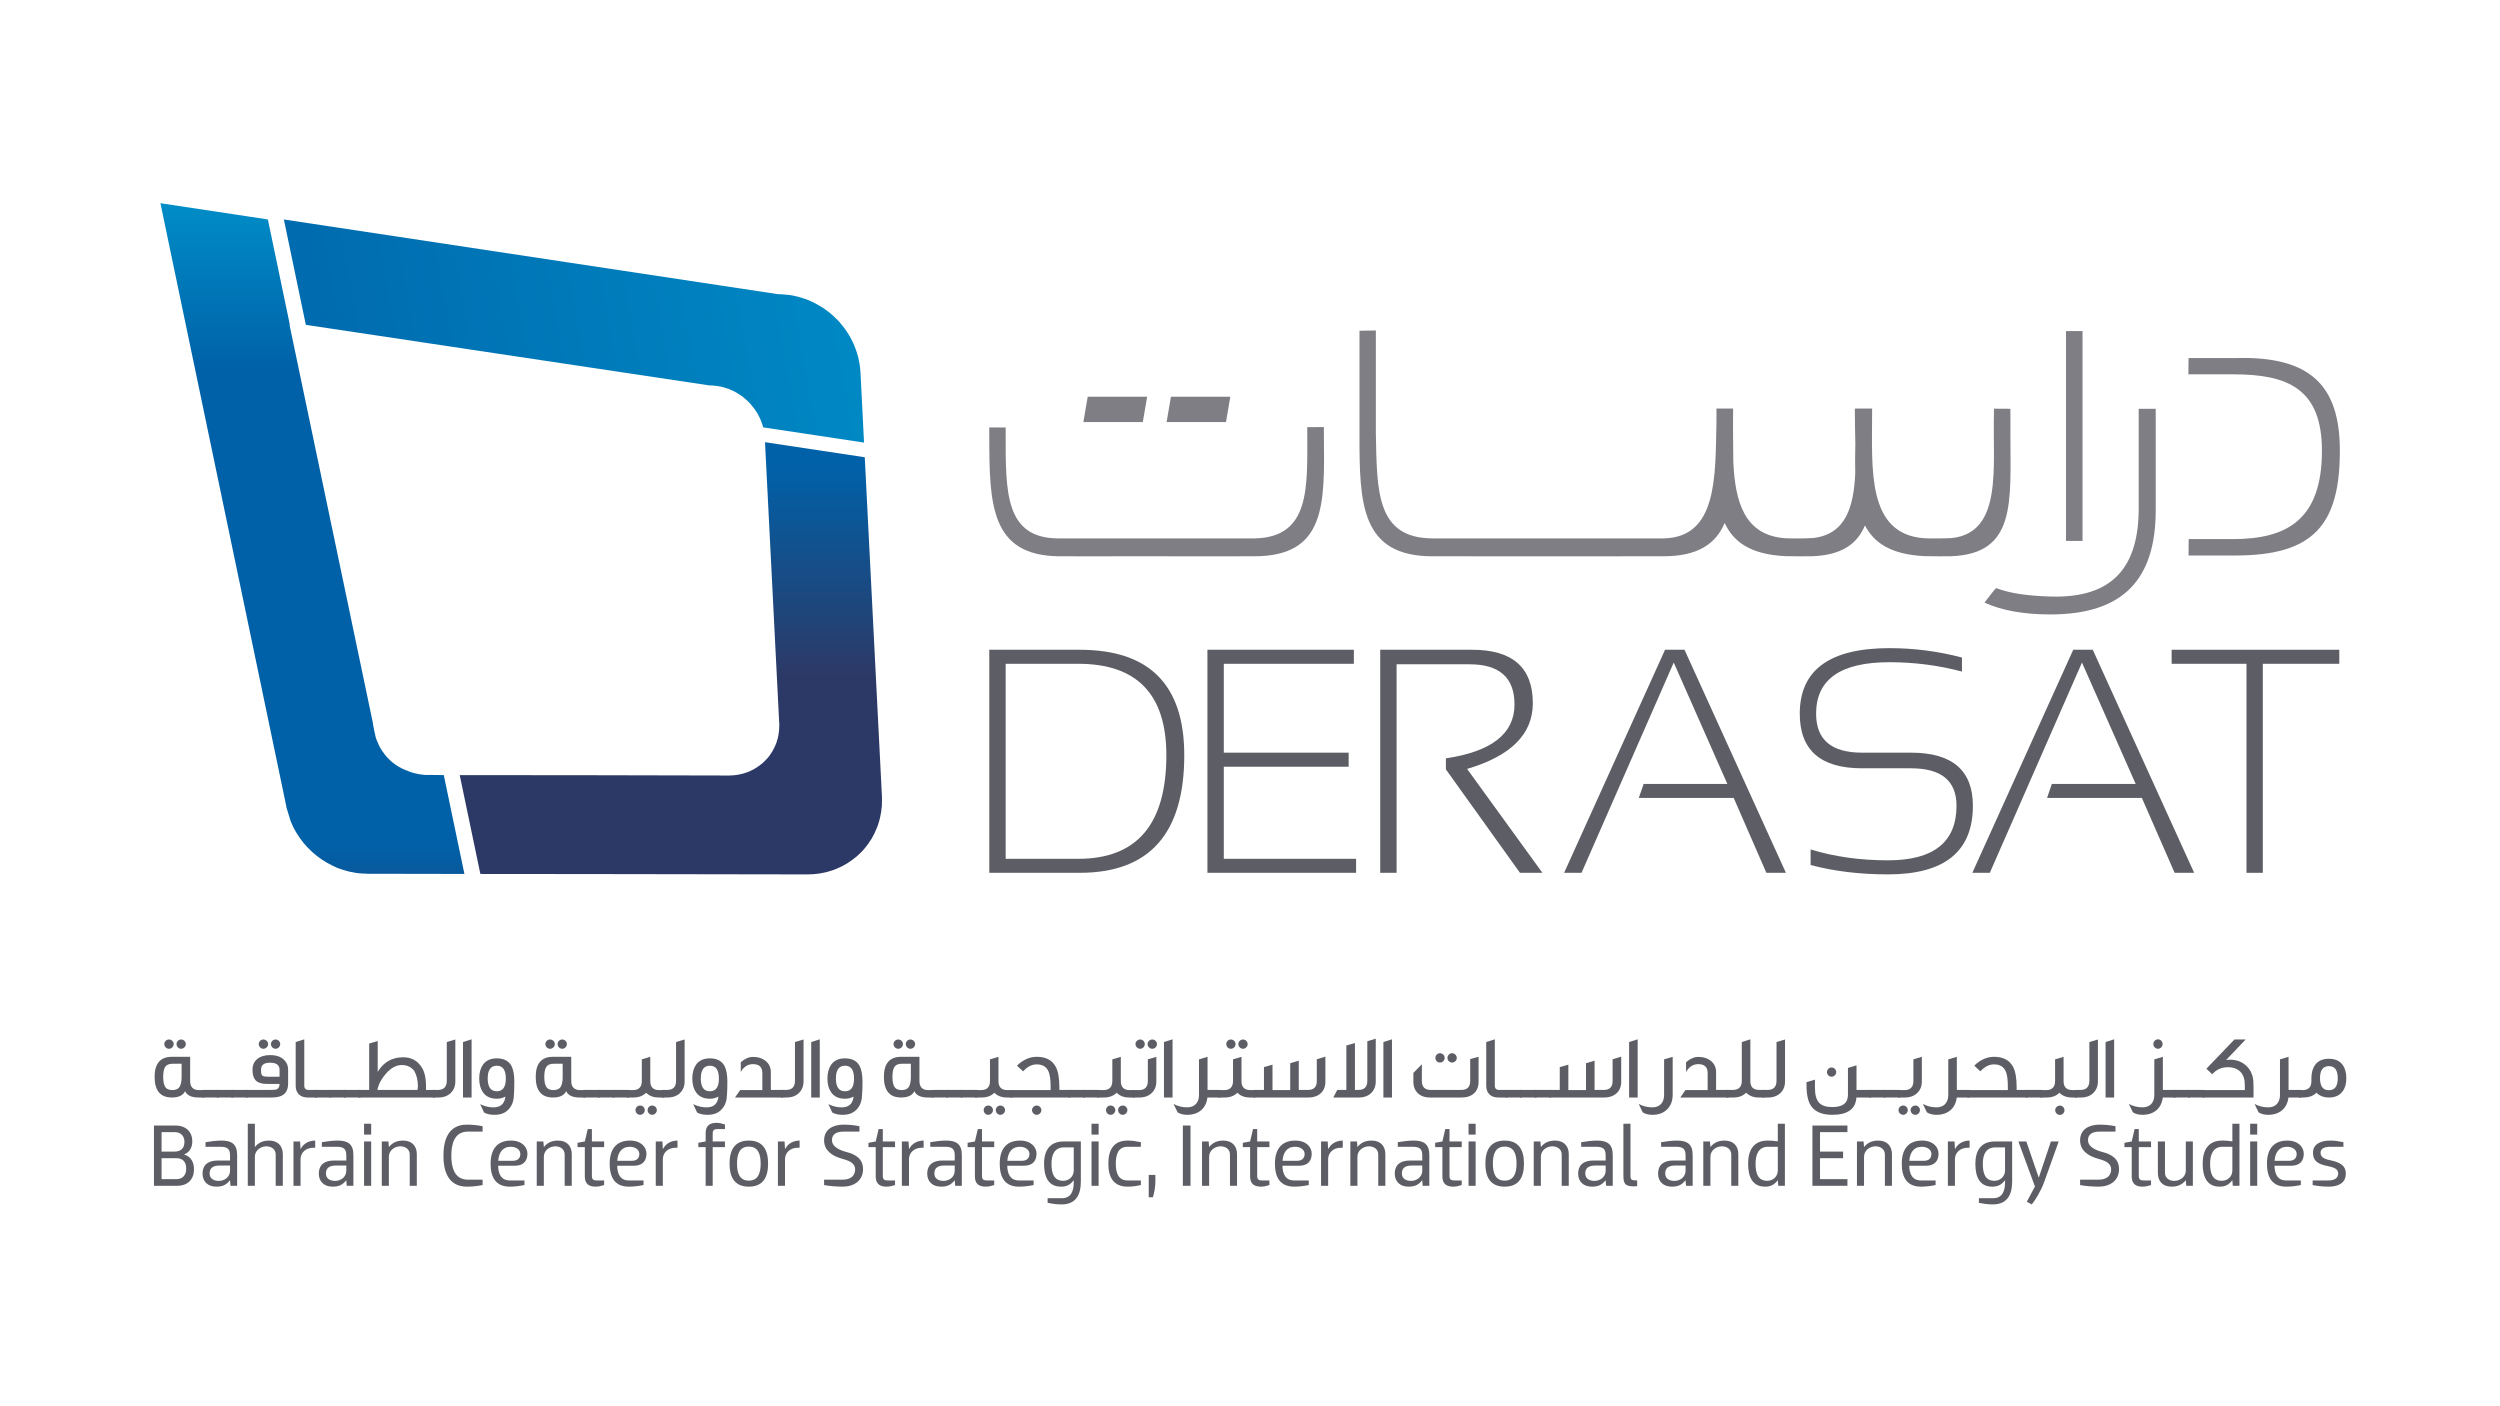 <?xml version="1.0" encoding="UTF-8" standalone="no"?>
<!-- Created with Inkscape (http://www.inkscape.org/) -->

<svg
   version="1.1"
   id="svg2"
   xml:space="preserve"
   width="2560"
   height="1440"
   viewBox="0 0 2560 1440"
   sodipodi:docname="Derasat logo.ai"
   xmlns:inkscape="http://www.inkscape.org/namespaces/inkscape"
   xmlns:sodipodi="http://sodipodi.sourceforge.net/DTD/sodipodi-0.dtd"
   xmlns="http://www.w3.org/2000/svg"
   xmlns:svg="http://www.w3.org/2000/svg"><defs
     id="defs6"><clipPath
       clipPathUnits="userSpaceOnUse"
       id="clipPath16"><path
         d="M 0,1080 H 1920 V 0 H 0 Z"
         id="path14" /></clipPath><linearGradient
       x1="0"
       y1="0"
       x2="1"
       y2="0"
       gradientUnits="userSpaceOnUse"
       gradientTransform="matrix(0.002,620.62,-620.62,0.002,239.992,303.541)"
       spreadMethod="pad"
       id="linearGradient94"><stop
         style="stop-opacity:1;stop-color:#2c3966"
         offset="0"
         id="stop84" /><stop
         style="stop-opacity:1;stop-color:#0061a8"
         offset="0.208"
         id="stop86" /><stop
         style="stop-opacity:1;stop-color:#0061a8"
         offset="0.5"
         id="stop88" /><stop
         style="stop-opacity:1;stop-color:#0061a8"
         offset="0.792"
         id="stop90" /><stop
         style="stop-opacity:1;stop-color:#008dc7"
         offset="1"
         id="stop92" /></linearGradient><linearGradient
       x1="0"
       y1="0"
       x2="1"
       y2="0"
       gradientUnits="userSpaceOnUse"
       gradientTransform="matrix(0.001,418.391,-418.391,0.001,515.342,408.575)"
       spreadMethod="pad"
       id="linearGradient120"><stop
         style="stop-opacity:1;stop-color:#2c3966"
         offset="0"
         id="stop110" /><stop
         style="stop-opacity:1;stop-color:#2c3966"
         offset="0.364"
         id="stop112" /><stop
         style="stop-opacity:1;stop-color:#0061a8"
         offset="0.75"
         id="stop114" /><stop
         style="stop-opacity:1;stop-color:#0061a8"
         offset="0.896"
         id="stop116" /><stop
         style="stop-opacity:1;stop-color:#008dc7"
         offset="1"
         id="stop118" /></linearGradient><linearGradient
       x1="0"
       y1="0"
       x2="1"
       y2="0"
       gradientUnits="userSpaceOnUse"
       gradientTransform="matrix(799.614,140.991,-140.991,799.614,-89.579,732.442)"
       spreadMethod="pad"
       id="linearGradient144"><stop
         style="stop-opacity:1;stop-color:#2c3966"
         offset="0"
         id="stop136" /><stop
         style="stop-opacity:1;stop-color:#0061a8"
         offset="0.104"
         id="stop138" /><stop
         style="stop-opacity:1;stop-color:#0061a8"
         offset="0.25"
         id="stop140" /><stop
         style="stop-opacity:1;stop-color:#008dc7"
         offset="1"
         id="stop142" /></linearGradient><clipPath
       clipPathUnits="userSpaceOnUse"
       id="clipPath154"><path
         d="M 0,1080 H 1920 V 0 H 0 Z"
         id="path152" /></clipPath></defs><sodipodi:namedview
     id="namedview4"
     pagecolor="#ffffff"
     bordercolor="#666666"
     borderopacity="1.0"
     inkscape:pageshadow="2"
     inkscape:pageopacity="0.0"
     inkscape:pagecheckerboard="0" /><g
     id="g8"
     inkscape:groupmode="layer"
     inkscape:label="Derasat logo"
     transform="matrix(1.333,0,0,-1.333,0,1440)"><g
       id="g10"><g
         id="g12"
         clip-path="url(#clipPath16)"><g
           id="g18"
           transform="translate(828.285,420.535)"><path
             d="M 0,0 H -55.735 V 149.821 H 0 c 45.109,0 67.696,-23.442 67.696,-70.224 C 67.696,26.547 45.109,0 0,0 M 1.172,160.594 H -68.326 V -10.751 H 1.172 c 53.551,0 80.287,30.133 80.287,90.348 0,54 -26.736,80.997 -80.287,80.997"
             style="fill:#5d5e65;fill-opacity:1;fill-rule:nonzero;stroke:none"
             id="path20" /></g><g
           id="g22"
           transform="translate(940.114,491.283)"><path
             d="M 0,0 H 95.919 V 10.799 H 0 V 79.073 H 99.909 V 89.846 H -12.577 V -81.499 h 114.208 v 10.751 L 0,-70.748 Z"
             style="fill:#5d5e65;fill-opacity:1;fill-rule:nonzero;stroke:none"
             id="path24" /></g><g
           id="g26"
           transform="translate(1177.506,540.04)"><path
             d="m 0,0 c 0,27.393 -15.553,41.089 -46.558,41.089 h -70.682 v -171.344 h 12.591 V 29.922 h 56.064 c 22.996,0 34.506,-10.274 34.506,-30.872 0,-22.389 -17.583,-36.163 -52.707,-41.378 v -8.481 l 56.907,-79.446 h 17.24 l -57.853,79.812 C -16.885,-40.567 0,-23.733 0,0"
             style="fill:#5d5e65;fill-opacity:1;fill-rule:nonzero;stroke:none"
             id="path28" /></g><g
           id="g30"
           transform="translate(1279.075,581.129)"><path
             d="m 0,0 -77.532,-171.344 h 13.368 l 70.84,161.521 41.196,-93.245 h -64.294 l -3.753,-10.745 h 72.908 l 25.103,-57.531 H 92.85 L 14.95,0 Z"
             style="fill:#5d5e65;fill-opacity:1;fill-rule:nonzero;stroke:none"
             id="path32" /></g><g
           id="g34"
           transform="translate(1467.949,502.083)"><path
             d="m 0,0 h -37.576 c -23.521,0 -35.255,9.93 -35.255,29.949 0,26.341 18.792,39.537 56.301,39.537 19.178,0 37.77,-2.424 55.747,-7.192 v 10.772 c -17.977,4.769 -36.569,7.219 -55.747,7.219 -45.87,0 -68.854,-16.805 -68.854,-50.336 0,-27.976 15.883,-41.962 47.808,-41.962 H 0 c 23.349,0 35.018,-9.562 35.018,-28.763 0,-27.973 -17.583,-41.932 -52.616,-41.932 -21.624,0 -41.446,2.817 -59.451,8.374 v -11.985 c 18.005,-4.791 37.827,-7.188 59.451,-7.188 43.478,0 65.206,17.593 65.206,52.731 C 47.608,-13.616 31.779,0 0,0"
             style="fill:#5d5e65;fill-opacity:1;fill-rule:nonzero;stroke:none"
             id="path36" /></g><g
           id="g38"
           transform="translate(1592.642,581.129)"><path
             d="m 0,0 -77.506,-171.344 h 13.434 L 6.72,-9.823 47.964,-103.068 H -16.41 l -3.698,-10.745 h 72.831 l 25.169,-57.531 H 92.891 L 15.001,0 Z"
             style="fill:#5d5e65;fill-opacity:1;fill-rule:nonzero;stroke:none"
             id="path40" /></g><g
           id="g42"
           transform="translate(1668.226,581.129)"><path
             d="m 0,0 v -10.772 h 57.503 v -160.572 h 12.548 v 160.572 h 58.752 V 0 Z"
             style="fill:#5d5e65;fill-opacity:1;fill-rule:nonzero;stroke:none"
             id="path44" /></g><path
           d="m 1599.781,825.937 h -12.683 V 664.734 h 12.683 z"
           style="fill:#807e85;fill-opacity:1;fill-rule:nonzero;stroke:none"
           id="path46" /><g
           id="g48"
           transform="translate(881.231,775.521)"><path
             d="m 0,0 h -45.648 l -3.36,-19.465 h 45.675 z"
             style="fill:#807e85;fill-opacity:1;fill-rule:nonzero;stroke:none"
             id="path50" /></g><g
           id="g52"
           transform="translate(945.119,775.521)"><path
             d="m 0,0 h -45.621 l -3.32,-19.465 H -3.32 Z"
             style="fill:#807e85;fill-opacity:1;fill-rule:nonzero;stroke:none"
             id="path54" /></g><g
           id="g56"
           transform="translate(1717.182,805.207)"><path
             d="m 0,0 h -35.958 l -0.128,-12.512 h 34.939 c 40.921,0 67.657,-10.72 67.657,-58.634 0,-53.418 -27.344,-67.906 -68.314,-67.906 h -34.062 l -0.092,-12.615 H 0 c 59.515,0 80.272,22.916 80.272,80.521 C 80.272,-21.072 57.725,1.713 0,0"
             style="fill:#807e85;fill-opacity:1;fill-rule:nonzero;stroke:none"
             id="path58" /></g><g
           id="g60"
           transform="translate(1544.374,746.284)"><path
             d="m 0,0 v 19.965 l -12.645,0.081 v -3.109 c -1.119,-41.434 7.073,-92.033 -32.369,-96.273 -1.408,-0.159 -8.179,-0.265 -9.721,-0.289 -2.147,-0.055 -9.429,0 -11.364,0.13 -44.37,3.135 -40.132,53.234 -40.132,96.432 v 3.212 l -12.736,0.028 v -0.131 h -0.512 v -3.109 c 0,-7.77 0.207,-15.646 0.366,-23.443 -0.159,-8.035 -0.287,-15.7 -0.074,-22.969 -1.189,-26.156 -7.339,-47.124 -32.636,-49.861 -1.439,-0.159 -8.181,-0.265 -9.748,-0.289 -2.107,-0.055 -9.391,0 -11.311,0.13 -31.756,2.238 -38.616,28.42 -39.976,58.95 0,6.558 -0.089,13.434 -0.194,20.545 v 11.747 c 0,1.74 0.026,3.504 0.026,5.19 v 3.212 l -12.776,0.028 v -9.984 c -0.871,-42.961 0.604,-88.847 -40.433,-89.794 -0.476,0 -81.445,-0.024 -92.309,-0.024 h -0.186 c -5.572,0 -84.973,0.024 -85.461,0.024 -43.054,0.343 -42.381,36.455 -43.263,80.786 V 80.128 L -500.02,79.915 V 0 c -0.142,-53.63 1.399,-93.351 56.131,-93.351 0.396,0 73.833,-0.024 84.134,-0.024 h 0.606 0.605 c 10.825,0 91.611,0.024 91.979,0.024 26.644,0.027 40.262,9.589 47.084,25.604 6.825,-14.908 20.308,-24.233 46.622,-25.498 1.897,-0.079 9.204,-0.106 11.288,-0.13 1.29,0 7.811,0.024 9.061,0.051 23.035,0.79 34.836,9.509 40.774,23.679 7.1,-13.749 20.506,-22.362 45.673,-23.6 1.963,-0.079 9.222,-0.106 11.328,-0.13 1.306,0 7.824,0.024 9.033,0.051 C 4.729,-91.559 0,-51.443 0,0"
             style="fill:#807e85;fill-opacity:1;fill-rule:nonzero;stroke:none"
             id="path62" /></g><g
           id="g64"
           transform="translate(1017,752.21)"><path
             d="m 0,0 -12.773,-0.079 v -4.663 c 0,-41.247 2.551,-79.995 -40.382,-80.785 h -56.328 -94.391 c -41.433,0 -40.576,36.217 -40.576,80.785 v 4.399 l -12.592,0.054 v -5.637 c 0,-53.13 0.727,-92.771 53.499,-93.351 h 12.181 v -0.025 c 0.131,0 19.599,0 43.804,0.025 38.075,-0.025 81.669,-0.025 81.88,-0.025 v 0.025 h 12.076 C 2.07,-99.277 0.542,-58.791 0,-5.926 Z"
             style="fill:#807e85;fill-opacity:1;fill-rule:nonzero;stroke:none"
             id="path66" /></g><g
           id="g68"
           transform="translate(1642.924,689.705)"><path
             d="m 0,0 c 0,-43.489 -18.605,-69.301 -67.906,-67.669 -16.409,0.5 -30.286,2.161 -41.64,6.48 -2.19,-2.239 -5.797,-7.163 -8.905,-11.194 13.447,-6.059 30.294,-9.062 50.545,-9.062 55.872,0 81.001,26.737 81.001,80.232 V 76.544 L 0,76.544 Z"
             style="fill:#807e85;fill-opacity:1;fill-rule:nonzero;stroke:none"
             id="path70" /></g></g></g><g
       id="g72"><g
         id="g74"><g
           id="g80"><g
             id="g82"><path
               d="m 219.876,461.179 c 0.052,-0.346 0.094,-0.662 0.106,-0.977 v 0 c 0.158,-0.529 3.175,-10.326 3.411,-11.142 v 0 c 0.119,-0.133 0.159,-0.237 0.225,-0.393 v 0 c 0.289,-0.715 0.619,-1.506 1.014,-2.27 v 0 c 0,0 0.103,-0.261 0.13,-0.419 v 0 c 0.829,-1.792 1.806,-3.505 2.832,-5.24 v 0 -0.031 c 6.624,-11.085 16.437,-20.044 28.078,-25.55 v 0 l 0.027,-0.051 c 0.856,-0.368 1.66,-0.739 2.477,-1.104 v 0 c 0,0 0.225,-0.107 0.276,-0.187 v 0 c 0.883,-0.291 1.699,-0.656 2.607,-0.894 v 0 c 0,0 0.039,-0.054 0.158,-0.107 v 0 c 0.844,-0.286 1.7,-0.607 2.517,-0.816 v 0 c 0.131,-0.108 0.196,-0.108 0.342,-0.108 v 0 c 0.868,-0.314 1.634,-0.497 2.45,-0.71 v 0 c 0.17,-0.048 0.34,-0.079 0.486,-0.128 v 0 c 0.673,-0.237 1.462,-0.37 2.252,-0.529 v 0 c 0.173,-0.028 0.422,-0.155 0.659,-0.133 v 0 c 0.685,-0.182 1.41,-0.292 2.109,-0.368 v 0 c 0.3,-0.104 0.631,-0.238 0.92,-0.21 v 0 c 0.645,-0.132 1.278,-0.186 1.937,-0.289 v 0 c 0.408,-0.025 0.686,-0.055 1.079,-0.104 v 0 c 0.593,-0.028 1.172,-0.054 1.843,-0.133 v 0 c 0.371,0 0.777,-0.053 1.199,-0.079 v 0 c 0.553,-0.053 1.145,-0.053 1.649,-0.053 v 0 c 0.498,-0.055 1.026,-0.055 1.459,-0.081 v 0 l 0.028,-0.025 74.608,-0.132 -15.857,75.939 -12.05,0.133 h -0.066 c -0.329,-0.08 -0.671,-0.08 -0.923,0 v 0 c -0.382,0 -0.75,-0.026 -1.117,-0.026 v 0 c -0.331,0.026 -0.568,0.08 -0.872,0.08 v 0 c -0.408,0.025 -0.803,0.079 -1.238,0.105 v 0 c -0.196,0.053 -0.421,0.076 -0.682,0.132 v 0 c -0.502,0 -0.856,0.079 -1.358,0.157 v 0 c -0.16,0 -0.355,0.05 -0.58,0.078 v 0 c -0.448,0.133 -0.922,0.159 -1.395,0.292 v 0 c -0.133,0.079 -0.316,0.079 -0.489,0.105 v 0 c -0.486,0.132 -1.065,0.211 -1.514,0.368 v 0 c 0,0 -0.183,0.025 -0.305,0.05 v 0 c -0.539,0.188 -1.103,0.315 -1.644,0.474 v 0 c -0.119,0 -0.119,0 -0.237,0.03 v 0 c -0.54,0.207 -1.132,0.445 -1.633,0.578 v 0 c -0.079,0.053 -0.131,0.077 -0.131,0.077 v 0 c -0.606,0.189 -1.199,0.475 -1.831,0.74 v 0 c -0.053,-0.053 -0.053,-0.053 -0.132,0 v 0 c -0.529,0.207 -1.08,0.528 -1.658,0.711 v 0 c 0,0 -0.043,-0.025 -0.079,0 v 0 c -13.737,5.586 -19.875,18.12 -20.707,20.809 v 0 c -0.091,0.079 -0.605,1.342 -0.801,1.763 v 0 c -0.027,0.134 -0.738,2.002 -0.738,2.002 v 0 c -0.264,0.608 -2.396,10.878 -2.396,11.985 v 0 l -63.917,305.26 0.265,-0.026 -16.886,80.942 -16.95,2.583 -65.6,9.902 c 0,0 96.524,-462.27 96.643,-462.98"
               style="fill:url(#linearGradient94);stroke:none"
               id="path96" /></g></g></g></g><g
       id="g98"><g
         id="g100"><g
           id="g106"><g
             id="g108"><path
               d="m 598.572,524.92 c 0.026,-0.37 0.026,-0.684 0.093,-1.027 v 0 c -0.067,-0.367 -0.027,-0.685 -0.027,-1.055 v 0 c 0,-0.368 0,-0.607 -0.04,-0.924 v 0 c 0,-0.368 0.04,-0.786 -0.04,-1.129 v 0 c 0.014,-0.292 0.014,-0.527 -0.039,-0.897 v 0 c -0.026,-0.34 -0.067,-0.764 -0.092,-1.184 v 0 c -0.067,-0.186 -0.04,-0.552 -0.157,-0.764 v 0 c 0,-0.421 0,-0.821 -0.12,-1.16 v 0 c 0,-0.318 -0.118,-0.632 -0.118,-0.949 v 0 c -0.093,-0.314 -0.144,-0.711 -0.223,-1.055 v 0 c -0.027,-0.286 -0.121,-0.655 -0.186,-0.946 v 0 c -0.106,-0.291 -0.197,-0.631 -0.224,-0.974 v 0 c -0.079,-0.212 -0.185,-0.557 -0.264,-0.843 v 0 c -0.157,-0.368 -0.21,-0.66 -0.329,-0.977 v 0 c -0.066,-0.291 -0.105,-0.552 -0.21,-0.867 v 0 c -0.184,-0.342 -0.262,-0.656 -0.356,-0.978 v 0 c -0.131,-0.261 -0.237,-0.601 -0.381,-0.867 v 0 c -0.133,-0.316 -0.225,-0.631 -0.357,-0.948 v 0 c -0.17,-0.317 -0.303,-0.606 -0.486,-0.923 v 0 c -0.106,-0.261 -0.173,-0.472 -0.329,-0.812 v 0 c -0.212,-0.346 -0.356,-0.634 -0.554,-0.98 v 0 c -0.106,-0.207 -0.21,-0.498 -0.355,-0.71 v 0 c -0.197,-0.369 -0.408,-0.654 -0.552,-1.025 v 0 c -0.159,-0.238 -0.292,-0.425 -0.437,-0.605 v 0 c -0.183,-0.343 -0.38,-0.711 -0.672,-1.028 v 0 c -0.105,-0.213 -0.196,-0.371 -0.379,-0.583 v 0 c -0.212,-0.394 -0.568,-0.734 -0.777,-1.158 v 0 c -0.16,-0.104 -0.212,-0.207 -0.278,-0.365 v 0 c -0.342,-0.346 -0.659,-0.764 -0.961,-1.11 v 0 c 0,0 0,-0.025 -0.027,-0.051 v 0 c 0,0 -0.158,-0.186 -0.237,-0.314 v 0 c -0.396,-0.424 -0.764,-0.79 -1.173,-1.188 v 0 l -0.092,-0.16 c -0.855,-0.894 -1.791,-1.791 -2.726,-2.604 v 0 c 0,0 -0.039,-0.053 -0.079,0 v 0 c -6.676,-5.743 -15.449,-9.169 -25.272,-9.222 v 0 l -109.498,0.238 -97.461,0.079 c 5.652,-26.974 11.051,-52.81 15.859,-75.939 v 0 l 88.346,-0.08 162.887,-0.26 c 6.442,-0.031 12.539,0.971 18.255,2.842 v 0 c 0.526,0.186 1.107,0.314 1.645,0.526 v 0 c 0.567,0.187 1.096,0.424 1.635,0.631 v 0 c 5.939,2.321 11.352,5.586 16.08,9.642 v 0 l 0.117,0.028 c 1.384,1.24 2.714,2.503 3.98,3.791 v 0 c 0.051,0.107 0.13,0.186 0.209,0.24 v 0 c 0.606,0.631 1.172,1.209 1.646,1.817 v 0 c 0.132,0.212 0.29,0.34 0.357,0.473 v 0 c 0.499,0.53 0.976,1.161 1.475,1.818 v 0 c 0.104,0.107 0.289,0.314 0.356,0.472 v 0 c 0.434,0.557 0.908,1.135 1.29,1.688 v 0 c 0.249,0.344 0.395,0.658 0.528,0.922 v 0 c 0.355,0.499 0.735,0.977 1.039,1.5 v 0 c 0.196,0.289 0.382,0.606 0.618,0.898 v 0 c 0.237,0.472 0.541,1.001 0.844,1.579 v 0 c 0.159,0.267 0.395,0.631 0.528,1 v 0 c 0.249,0.498 0.514,0.948 0.789,1.398 v 0 c 0.158,0.447 0.383,0.922 0.54,1.262 v 0 c 0.25,0.504 0.475,0.946 0.644,1.424 v 0 c 0.212,0.502 0.395,0.895 0.553,1.345 v 0 c 0.237,0.447 0.422,0.843 0.582,1.316 v 0 c 0.158,0.498 0.316,0.948 0.498,1.45 v 0 c 0.146,0.444 0.265,0.868 0.371,1.233 v 0 c 0.158,0.504 0.34,0.952 0.473,1.396 v 0 c 0.039,0.45 0.237,0.954 0.37,1.399 v 0 c 0.104,0.447 0.223,0.95 0.341,1.474 v 0 c 0.066,0.447 0.199,0.872 0.304,1.396 v 0 c 0.133,0.473 0.223,1.002 0.263,1.554 v 0 c 0.091,0.424 0.185,0.898 0.303,1.347 v 0 c 0.079,0.578 0.119,1.13 0.185,1.71 v 0 c 0.064,0.396 0.131,0.815 0.131,1.289 v 0 c 0.171,0.554 0.171,1.106 0.21,1.664 v 0 c 0,0.418 0.027,0.838 0.054,1.342 v 0 c 0,0.526 0.024,1.078 0.037,1.656 v 0 c -0.037,0.45 0.027,0.868 0,1.318 v 0 c 0.027,0.553 -0.013,1.135 0.027,1.582 v 0 c -0.027,0.499 -0.04,1.028 -0.04,1.58 v 0 l -13.194,260.453 -76.624,11.563 z"
               style="fill:url(#linearGradient120);stroke:none"
               id="path122" /></g></g></g></g><g
       id="g124"><g
         id="g126"><g
           id="g132"><g
             id="g134"><path
               d="m 234.916,830.732 52.142,-7.823 257.911,-38.722 c 0.039,0.054 0.079,0.027 0.079,0.027 v 0 c 0.289,-0.027 0.608,-0.027 0.948,-0.051 v 0 c 0.344,0.024 0.673,0.024 1.068,0 v 0 c 0.262,-0.028 0.591,-0.055 0.816,-0.106 v 0 c 0.526,0 0.895,0 1.25,-0.08 v 0 c 0.251,-0.055 0.54,-0.106 0.75,-0.133 v 0 c 0.422,0 0.884,-0.052 1.294,-0.104 v 0 c 0.221,-0.079 0.431,-0.079 0.656,-0.158 v 0 c 0.461,-0.027 0.882,-0.132 1.396,-0.238 v 0 c 0.146,-0.026 0.33,-0.052 0.489,-0.104 v 0 c 0.5,-0.133 1.026,-0.212 1.474,-0.37 v 0 c 0.143,-0.025 0.237,-0.052 0.329,-0.025 v 0 c 0.568,-0.237 1.068,-0.264 1.568,-0.477 v 0 c 0.183,-0.024 0.262,-0.13 0.368,-0.183 v 0 c 0.541,-0.104 1.066,-0.289 1.527,-0.475 v 0 c 0.106,-0.024 0.173,-0.024 0.237,0 v 0 c 0.568,-0.262 1.12,-0.474 1.712,-0.711 v 0 l 0.134,-0.103 c 0.618,-0.186 1.132,-0.448 1.683,-0.764 v 0 c 0,0.051 0.082,0.024 0.082,0.024 v 0 c 0.552,-0.289 1.157,-0.578 1.791,-0.868 v 0 l 0.037,-0.028 c 1.121,-0.682 2.24,-1.289 3.36,-2.079 v 0 c 1.108,-0.631 2.158,-1.422 3.267,-2.292 v 0 c 2.027,-1.632 3.975,-3.503 5.689,-5.478 v 0 -0.079 c 1.777,-1.924 3.359,-4.11 4.701,-6.35 v 0 c 0.054,-0.103 0.054,-0.183 0.157,-0.262 v 0 c 0.62,-1.08 1.175,-2.16 1.687,-3.265 v 0 c 0.068,-0.185 0.132,-0.344 0.264,-0.449 v 0 c 0.118,-0.5 0.368,-0.896 0.553,-1.449 v 0 c 0.065,-0.104 0.119,-0.184 0.171,-0.316 v 0 c 0.184,-0.475 0.396,-1 0.579,-1.553 v 0 c 0.054,-0.158 0.091,-0.291 0.158,-0.476 v 0 c 0.145,-0.525 0.382,-0.974 0.528,-1.422 v 0 c 0,0 0.066,-0.235 0.066,-0.394 v 0 c 0.183,-0.449 0.301,-0.923 0.419,-1.423 v 0 l 77.481,-11.694 -2.714,53.706 c -0.116,1.396 -0.237,2.82 -0.38,4.189 v 0 c -0.198,1.687 -0.448,3.372 -0.829,4.954 v 0 c -0.106,0.683 -0.29,1.42 -0.449,2.106 v 0 c -0.066,0.288 -0.079,0.658 -0.197,0.868 v 0 c -0.211,0.817 -0.434,1.581 -0.67,2.372 v 0 c -0.028,0.156 -0.08,0.315 -0.159,0.527 v 0 c -0.212,0.737 -0.425,1.421 -0.673,2.079 v 0 c -0.067,0.237 -0.197,0.528 -0.276,0.764 v 0 c -0.277,0.79 -0.632,1.581 -0.908,2.345 v 0 c -0.093,0.132 -0.093,0.291 -0.133,0.501 v 0 c -0.277,0.685 -0.684,1.368 -0.936,2.055 v 0 c -0.13,0.212 -0.249,0.421 -0.327,0.63 v 0 c -0.738,1.688 -1.648,3.294 -2.555,4.875 v 0 c -0.119,0.13 -0.213,0.262 -0.213,0.422 v 0 c -2.028,3.37 -4.345,6.556 -6.915,9.482 v 0 c 0,0 -0.103,0.052 -0.024,0.131 v 0 c -2.622,2.95 -5.493,5.664 -8.508,8.112 v 0 h -0.079 c -1.594,1.265 -3.202,2.424 -4.821,3.53 v 0 c -1.66,1.054 -3.317,2.002 -5.057,2.951 v 0 c 0,0 -0.027,0 -0.078,0.052 v 0 c -0.872,0.447 -1.727,0.843 -2.609,1.344 v 0 l -0.066,-0.027 c -0.804,0.343 -1.66,0.763 -2.527,1.159 v 0 l -0.198,0.132 c -0.882,0.264 -1.66,0.606 -2.529,0.974 v 0 c -0.16,-0.027 -0.185,0 -0.252,0.053 v 0 c -0.776,0.263 -1.593,0.527 -2.355,0.79 v 0 c -0.185,0.027 -0.279,0.132 -0.501,0.159 v 0 c -0.816,0.288 -1.608,0.473 -2.413,0.71 v 0 c -0.104,0.027 -0.327,0.107 -0.472,0.107 v 0 c -0.699,0.157 -1.449,0.366 -2.198,0.499 v 0 c -0.266,0.052 -0.502,0.132 -0.765,0.238 v 0 c -0.659,0.051 -1.37,0.236 -2.041,0.343 v 0 c -0.316,0 -0.646,0.103 -0.963,0.158 v 0 c -0.631,0.078 -1.236,0.158 -1.896,0.21 v 0 c -0.435,0.051 -0.764,0.079 -1.132,0.133 v 0 c -0.592,0.079 -1.212,0.103 -1.791,0.156 v 0 c -0.434,0.054 -0.896,0.106 -1.291,0.106 v 0 c -0.527,0 -1.04,0.053 -1.631,0.077 v 0 c -0.411,-0.024 -0.936,0.028 -1.424,0.028 v 0 h -0.079 l -379.656,57.395 c 5.267,-25.34 11.024,-52.863 16.869,-80.942"
               style="fill:url(#linearGradient144);stroke:none"
               id="path146" /></g></g></g></g><g
       id="g148"><g
         id="g150"
         clip-path="url(#clipPath154)"><g
           id="g156"
           transform="translate(142.751,278.213)"><path
             d="m 0,0 c 0,-1.948 -1.672,-3.607 -3.606,-3.607 -1.951,0 -3.544,1.659 -3.544,3.607 0,1.925 1.593,3.532 3.544,3.532 C -1.672,3.532 0,1.925 0,0 m -9.309,0 c 0,-1.948 -1.633,-3.607 -3.649,-3.607 -1.936,0 -3.596,1.659 -3.596,3.607 0,1.925 1.66,3.532 3.596,3.532 2.016,0 3.649,-1.607 3.649,-3.532 m 6.058,-15.116 h -7.1 c -2.659,0 -4.622,-0.898 -5.664,-2.712 -0.894,-1.452 -1.368,-3.929 -1.368,-7.351 0,-3.372 0.474,-5.872 1.368,-7.403 1.042,-1.868 3.005,-2.765 5.664,-2.765 2.714,0 4.663,0.897 5.689,2.765 0.923,1.531 1.411,4.031 1.411,7.403 z M 14.265,-41.037 H 9.761 c -5.402,0 -8.862,1.608 -10.313,4.849 -1.607,-3.241 -5.005,-4.849 -10.194,-4.849 -8.81,0 -13.236,5.268 -13.236,15.858 0,10.27 4.426,15.407 13.236,15.407 H 3.32 v -18.515 c 0,-4.714 2.304,-7.06 6.797,-7.06 h 4.148 z"
             style="fill:#5d5e65;fill-opacity:1;fill-rule:nonzero;stroke:none"
             id="path158" /></g><path
           d="m 168.145,237.176 h -12.816 v 5.823 h 12.816 z"
           style="fill:#5d5e65;fill-opacity:1;fill-rule:nonzero;stroke:none"
           id="path160" /><path
           d="m 179.312,237.176 h -12.827 v 5.823 h 12.827 z"
           style="fill:#5d5e65;fill-opacity:1;fill-rule:nonzero;stroke:none"
           id="path162" /><path
           d="m 190.442,237.176 h -12.816 v 5.823 h 12.816 z"
           style="fill:#5d5e65;fill-opacity:1;fill-rule:nonzero;stroke:none"
           id="path164" /><g
           id="g166"
           transform="translate(215.254,278.213)"><path
             d="m 0,0 c 0,-1.948 -1.686,-3.607 -3.543,-3.607 -1.936,0 -3.582,1.659 -3.582,3.607 0,1.925 1.646,3.532 3.582,3.532 C -1.686,3.532 0,1.925 0,0 m -0.5,-19.753 c 0,3.66 -2.424,5.452 -7.338,5.452 -4.634,0 -6.912,-1.792 -6.912,-5.452 0,-2.449 0.356,-3.898 1.041,-4.504 0.671,-0.554 2.423,-0.815 5.188,-0.815 H -0.5 Z M -9.286,0 c 0,-1.948 -1.672,-3.607 -3.687,-3.607 -1.922,0 -3.516,1.659 -3.516,3.607 0,1.925 1.594,3.532 3.516,3.532 2.015,0 3.687,-1.607 3.687,-3.532 M 6.085,-30.159 c 0,-4.079 -1.239,-7.006 -3.648,-8.718 -1.964,-1.449 -5.017,-2.16 -9.153,-2.16 h -19.756 v 5.823 h 18.938 c 2.411,0 4.058,0.133 4.821,0.393 1.462,0.662 2.213,2.027 2.213,4.19 h -9.324 c -4.44,0 -7.482,0.976 -9.245,2.975 -1.438,1.661 -2.215,4.345 -2.215,8.084 0,6.746 5.137,11.122 13.446,11.122 4.638,0 8.26,-1.189 10.669,-3.533 2.161,-2.027 3.254,-4.504 3.254,-7.589 z"
             style="fill:#5d5e65;fill-opacity:1;fill-rule:nonzero;stroke:none"
             id="path168" /></g><g
           id="g170"
           transform="translate(243.649,237.176)"><path
             d="m 0,0 h -7.361 c -5.888,0 -9.142,3.611 -9.142,8.931 v 33.69 L -9.905,44.7 V 9.166 c 0,-2.239 1.106,-3.343 3.386,-3.343 l 6.519,0 z"
             style="fill:#5d5e65;fill-opacity:1;fill-rule:nonzero;stroke:none"
             id="path172" /></g><path
           d="m 254.7,237.176 h -12.815 v 5.823 H 254.7 Z"
           style="fill:#5d5e65;fill-opacity:1;fill-rule:nonzero;stroke:none"
           id="path174" /><path
           d="M 265.853,237.176 H 253.04 v 5.823 h 12.813 z"
           style="fill:#5d5e65;fill-opacity:1;fill-rule:nonzero;stroke:none"
           id="path176" /><path
           d="m 277.01,237.176 h -12.827 v 5.823 h 12.827 z"
           style="fill:#5d5e65;fill-opacity:1;fill-rule:nonzero;stroke:none"
           id="path178" /><g
           id="g180"
           transform="translate(320.719,242.999)"><path
             d="m 0,0 c 0.212,1.056 0.279,2.081 0.279,3.108 0,4.371 -0.897,8.116 -2.713,11.382 -2.083,2.84 -5.032,4.419 -8.997,4.631 -4.635,0.213 -8.942,-2.08 -12.893,-6.714 C -27.721,8.614 -29.88,4.424 -30.815,0 Z M 13.316,-5.823 H -45.658 V 0 h 8.533 v 35.61 l 6.559,2.004 V 13.933 c 4.438,7.272 10.745,10.957 18.873,11.144 C -5.002,25.284 0.066,22.6 3.387,17.12 5.757,13.378 6.799,7.691 6.52,0 h 6.796 z"
             style="fill:#5d5e65;fill-opacity:1;fill-rule:nonzero;stroke:none"
             id="path182" /></g><g
           id="g184"
           transform="translate(349.786,249.45)"><path
             d="m 0,0 c 0,-3.555 -1.172,-6.451 -3.516,-8.795 -2.355,-2.296 -5.53,-3.479 -9.483,-3.479 h -4.437 v 5.823 h 4.082 c 4.505,0 6.784,2.372 6.784,7.085 V 30.348 L 0,32.295 Z"
             style="fill:#5d5e65;fill-opacity:1;fill-rule:nonzero;stroke:none"
             id="path186" /></g><g
           id="g188"
           transform="translate(362.272,237.176)"><path
             d="M 0,0 H -6.598 V 42.621 L 0,44.7 Z"
             style="fill:#5d5e65;fill-opacity:1;fill-rule:nonzero;stroke:none"
             id="path190" /></g><g
           id="g192"
           transform="translate(388.574,251.746)"><path
             d="m 0,0 c 0,6.556 -2.28,9.848 -6.914,9.848 -4.662,0 -7.009,-3.292 -7.009,-9.848 0,-6.533 2.347,-9.774 7.009,-9.774 C -2.28,-9.774 0,-6.533 0,0 M 6.256,-11.855 C 6.19,-16.65 5.017,-20.39 2.568,-23.155 0,-26.291 -3.728,-27.871 -8.666,-27.871 c -3.451,0 -6.164,0.631 -8.1,1.817 l -2.924,6.35 c 3.964,-1.872 7.626,-2.607 11.024,-2.424 5.003,0.292 7.77,3.055 8.324,8.269 -2.004,-1.104 -4.163,-1.659 -6.572,-1.659 -4.794,0 -8.404,1.659 -10.694,4.979 -1.857,2.689 -2.846,6.163 -2.846,10.539 0,4.345 0.989,7.898 2.846,10.587 2.29,3.266 5.9,4.925 10.694,4.925 5.267,0 9.009,-1.871 11.167,-5.664 1.515,-2.873 2.279,-6.952 2.279,-12.276 0,-1.311 0,-3.052 -0.079,-5.056 -0.145,-2.237 -0.197,-3.686 -0.197,-4.371"
             style="fill:#5d5e65;fill-opacity:1;fill-rule:nonzero;stroke:none"
             id="path194" /></g><g
           id="g196"
           transform="translate(435.497,278.213)"><path
             d="m 0,0 c 0,-1.948 -1.658,-3.607 -3.607,-3.607 -1.949,0 -3.544,1.659 -3.544,3.607 0,1.925 1.595,3.532 3.544,3.532 C -1.658,3.532 0,1.925 0,0 m -9.282,0 c 0,-1.948 -1.676,-3.607 -3.691,-3.607 -1.949,0 -3.567,1.659 -3.567,3.607 0,1.925 1.618,3.532 3.567,3.532 2.015,0 3.691,-1.607 3.691,-3.532 m 6.017,-15.116 h -7.059 c -2.713,0 -4.635,-0.898 -5.663,-2.712 -0.922,-1.452 -1.396,-3.929 -1.396,-7.351 0,-3.372 0.474,-5.872 1.396,-7.403 1.028,-1.868 2.95,-2.765 5.663,-2.765 2.699,0 4.635,0.897 5.677,2.765 0.908,1.531 1.382,4.031 1.382,7.403 z M 14.251,-41.037 H 9.774 c -5.401,0 -8.876,1.608 -10.326,4.849 -1.594,-3.241 -5.004,-4.849 -10.194,-4.849 -8.783,0 -13.222,5.268 -13.222,15.858 0,10.27 4.439,15.407 13.222,15.407 H 3.333 v -18.515 c 0,-4.714 2.279,-7.06 6.796,-7.06 h 4.122 z"
             style="fill:#5d5e65;fill-opacity:1;fill-rule:nonzero;stroke:none"
             id="path198" /></g><path
           d="m 460.903,237.176 h -12.827 v 5.823 h 12.827 z"
           style="fill:#5d5e65;fill-opacity:1;fill-rule:nonzero;stroke:none"
           id="path200" /><path
           d="m 472.073,237.176 h -12.842 v 5.823 h 12.842 z"
           style="fill:#5d5e65;fill-opacity:1;fill-rule:nonzero;stroke:none"
           id="path202" /><path
           d="M 483.201,237.176 H 470.4 v 5.823 h 12.801 z"
           style="fill:#5d5e65;fill-opacity:1;fill-rule:nonzero;stroke:none"
           id="path204" /><g
           id="g206"
           transform="translate(504.588,227.481)"><path
             d="m 0,0 c 0,-1.92 -1.658,-3.607 -3.594,-3.607 -1.924,0 -3.529,1.687 -3.529,3.607 0,1.953 1.605,3.532 3.529,3.532 C -1.658,3.532 0,1.953 0,0 m -9.258,0 c 0,-1.92 -1.673,-3.607 -3.633,-3.607 -1.976,0 -3.519,1.687 -3.519,3.607 0,1.953 1.543,3.532 3.519,3.532 1.96,0 3.633,-1.579 3.633,-3.532 M 5.561,9.695 h -4.15 c -4.11,0 -7.258,1.263 -9.627,3.66 -2.359,-2.397 -5.625,-3.66 -9.865,-3.66 h -4.978 v 5.69 h 4.57 c 4.648,0 6.94,2.346 6.94,7.059 V 39.01 l 6.507,1.95 V 22.235 c 0,-4.558 2.292,-6.85 6.875,-6.85 h 3.728 z"
             style="fill:#5d5e65;fill-opacity:1;fill-rule:nonzero;stroke:none"
             id="path208" /></g><g
           id="g210"
           transform="translate(525.926,249.45)"><path
             d="m 0,0 c 0,-3.555 -1.159,-6.451 -3.517,-8.795 -2.358,-2.296 -5.545,-3.479 -9.51,-3.479 h -4.437 v 5.823 h 4.096 c 4.505,0 6.782,2.372 6.782,7.085 V 30.348 L 0,32.295 Z"
             style="fill:#5d5e65;fill-opacity:1;fill-rule:nonzero;stroke:none"
             id="path212" /></g><g
           id="g214"
           transform="translate(552.251,251.746)"><path
             d="m 0,0 c 0,6.556 -2.279,9.848 -6.927,9.848 -4.649,0 -6.98,-3.292 -6.98,-9.848 0,-6.533 2.331,-9.774 6.98,-9.774 C -2.279,-9.774 0,-6.533 0,0 M 6.244,-11.855 C 6.165,-16.65 4.993,-20.39 2.543,-23.155 0,-26.291 -3.727,-27.871 -8.638,-27.871 c -3.476,0 -6.205,0.631 -8.139,1.817 l -2.912,6.35 c 3.952,-1.872 7.639,-2.607 11.051,-2.424 4.965,0.292 7.755,3.055 8.283,8.269 -1.989,-1.104 -4.149,-1.659 -6.572,-1.659 -4.78,0 -8.389,1.659 -10.669,4.979 -1.869,2.689 -2.843,6.163 -2.843,10.539 0,4.345 0.974,7.898 2.843,10.587 2.28,3.266 5.889,4.925 10.669,4.925 5.282,0 8.982,-1.871 11.143,-5.664 1.527,-2.873 2.292,-6.952 2.292,-12.276 0,-1.311 0,-3.052 -0.067,-5.056 -0.13,-2.237 -0.197,-3.686 -0.197,-4.371"
             style="fill:#5d5e65;fill-opacity:1;fill-rule:nonzero;stroke:none"
             id="path216" /></g><g
           id="g218"
           transform="translate(601.574,237.176)"><path
             d="m 0,0 h -36.954 l 3.965,5.69 h 17.041 v 13.145 c 0,4.529 -2.423,6.794 -7.218,6.794 -3.925,0 -7.058,-2.001 -9.349,-6.004 v 7.482 c 3.12,2.711 6.241,4.084 9.349,4.084 4.097,0 7.351,-1.109 9.918,-3.241 2.569,-2.162 3.832,-5.007 3.832,-8.616 V 5.823 H 0 Z"
             style="fill:#5d5e65;fill-opacity:1;fill-rule:nonzero;stroke:none"
             id="path220" /></g><g
           id="g222"
           transform="translate(617.271,249.45)"><path
             d="m 0,0 c 0,-3.555 -1.171,-6.451 -3.54,-8.795 -2.345,-2.296 -5.533,-3.479 -9.482,-3.479 h -4.441 v 5.823 h 4.11 c 4.479,0 6.77,2.372 6.77,7.085 V 30.348 L 0,32.295 Z"
             style="fill:#5d5e65;fill-opacity:1;fill-rule:nonzero;stroke:none"
             id="path224" /></g><g
           id="g226"
           transform="translate(629.746,237.176)"><path
             d="M 0,0 H -6.586 V 42.621 L 0,44.7 Z"
             style="fill:#5d5e65;fill-opacity:1;fill-rule:nonzero;stroke:none"
             id="path228" /></g><g
           id="g230"
           transform="translate(656.06,251.746)"><path
             d="m 0,0 c 0,6.556 -2.28,9.848 -6.942,9.848 -4.649,0 -6.993,-3.292 -6.993,-9.848 0,-6.533 2.344,-9.774 6.993,-9.774 C -2.28,-9.774 0,-6.533 0,0 M 6.228,-11.855 C 6.15,-16.65 4.978,-20.39 2.541,-23.155 0,-26.291 -3.755,-27.871 -8.666,-27.871 c -3.451,0 -6.165,0.631 -8.086,1.817 l -2.938,6.35 c 3.964,-1.872 7.624,-2.607 11.024,-2.424 5.002,0.292 7.77,3.055 8.322,8.269 -2.014,-1.104 -4.148,-1.659 -6.598,-1.659 -4.781,0 -8.377,1.659 -10.666,4.979 -1.87,2.689 -2.833,6.163 -2.833,10.539 0,4.345 0.963,7.898 2.833,10.587 2.289,3.266 5.885,4.925 10.666,4.925 5.282,0 9.009,-1.871 11.156,-5.664 1.514,-2.873 2.303,-6.952 2.303,-12.276 0,-1.311 0,-3.052 -0.078,-5.056 -0.132,-2.237 -0.211,-3.686 -0.211,-4.371"
             style="fill:#5d5e65;fill-opacity:1;fill-rule:nonzero;stroke:none"
             id="path232" /></g><g
           id="g234"
           transform="translate(702.971,278.213)"><path
             d="m 0,0 c 0,-1.948 -1.645,-3.607 -3.594,-3.607 -1.964,0 -3.557,1.659 -3.557,3.607 0,1.925 1.593,3.532 3.557,3.532 C -1.645,3.532 0,1.925 0,0 m -9.312,0 c 0,-1.948 -1.646,-3.607 -3.648,-3.607 -1.949,0 -3.607,1.659 -3.607,3.607 0,1.925 1.658,3.532 3.607,3.532 2.002,0 3.648,-1.607 3.648,-3.532 m 6.058,-15.116 h -7.057 c -2.729,0 -4.662,-0.898 -5.691,-2.712 -0.907,-1.452 -1.396,-3.929 -1.396,-7.351 0,-3.372 0.489,-5.872 1.396,-7.403 1.029,-1.868 2.962,-2.765 5.691,-2.765 2.686,0 4.635,0.897 5.676,2.765 0.896,1.531 1.381,4.031 1.381,7.403 z M 14.264,-41.037 H 9.759 c -5.386,0 -8.863,1.608 -10.311,4.849 -1.581,-3.241 -5.006,-4.849 -10.194,-4.849 -8.81,0 -13.223,5.268 -13.223,15.858 0,10.27 4.413,15.407 13.223,15.407 H 3.333 v -18.515 c 0,-4.714 2.277,-7.06 6.757,-7.06 h 4.174 z"
             style="fill:#5d5e65;fill-opacity:1;fill-rule:nonzero;stroke:none"
             id="path236" /></g><path
           d="m 728.364,237.176 h -12.815 v 5.823 h 12.815 z"
           style="fill:#5d5e65;fill-opacity:1;fill-rule:nonzero;stroke:none"
           id="path238" /><path
           d="m 739.52,237.176 h -12.815 v 5.823 h 12.815 z"
           style="fill:#5d5e65;fill-opacity:1;fill-rule:nonzero;stroke:none"
           id="path240" /><path
           d="m 750.687,237.176 h -12.84 v 5.823 h 12.84 z"
           style="fill:#5d5e65;fill-opacity:1;fill-rule:nonzero;stroke:none"
           id="path242" /><g
           id="g244"
           transform="translate(772.074,227.481)"><path
             d="m 0,0 c 0,-1.92 -1.658,-3.607 -3.607,-3.607 -1.936,0 -3.529,1.687 -3.529,3.607 0,1.953 1.593,3.532 3.529,3.532 C -1.658,3.532 0,1.953 0,0 m -9.271,0 c 0,-1.92 -1.66,-3.607 -3.609,-3.607 -2.015,0 -3.542,1.687 -3.542,3.607 0,1.953 1.527,3.532 3.542,3.532 1.949,0 3.609,-1.579 3.609,-3.532 M 5.545,9.695 H 1.411 c -4.123,0 -7.309,1.263 -9.629,3.66 -2.358,-2.397 -5.623,-3.66 -9.849,-3.66 h -5.005 v 5.69 h 4.583 c 4.648,0 6.914,2.346 6.914,7.059 V 39.01 l 6.518,1.95 V 22.235 c 0,-4.558 2.294,-6.85 6.863,-6.85 h 3.739 z"
             style="fill:#5d5e65;fill-opacity:1;fill-rule:nonzero;stroke:none"
             id="path246" /></g><g
           id="g248"
           transform="translate(799.984,227.481)"><path
             d="m 0,0 c 0,-1.92 -1.673,-3.607 -3.609,-3.607 -1.924,0 -3.594,1.687 -3.594,3.607 0,1.953 1.67,3.532 3.594,3.532 C -1.673,3.532 0,1.953 0,0 m 22.388,9.695 h -46.425 v 5.69 H 7.085 v 2.504 c 0,5.24 -0.488,9.059 -1.461,11.431 -1.529,3.872 -4.584,5.823 -9.141,5.823 -3.832,0 -7.282,-1.82 -10.536,-5.347 l -4.715,4.37 c 4.65,4.504 9.666,6.794 15.251,6.794 6.993,0 11.839,-2.581 14.538,-7.637 1.886,-3.527 2.78,-8.719 2.78,-15.434 v -2.371 h 8.587 z"
             style="fill:#5d5e65;fill-opacity:1;fill-rule:nonzero;stroke:none"
             id="path250" /></g><path
           d="m 833.528,237.176 h -12.854 v 5.823 h 12.854 z"
           style="fill:#5d5e65;fill-opacity:1;fill-rule:nonzero;stroke:none"
           id="path252" /><path
           d="m 844.643,237.176 h -12.8 v 5.823 h 12.8 z"
           style="fill:#5d5e65;fill-opacity:1;fill-rule:nonzero;stroke:none"
           id="path254" /><g
           id="g256"
           transform="translate(866.057,227.481)"><path
             d="m 0,0 c 0,-1.92 -1.645,-3.607 -3.594,-3.607 -1.951,0 -3.556,1.687 -3.556,3.607 0,1.953 1.605,3.532 3.556,3.532 C -1.645,3.532 0,1.953 0,0 m -9.285,0 c 0,-1.92 -1.657,-3.607 -3.606,-3.607 -2.003,0 -3.53,1.687 -3.53,3.607 0,1.953 1.527,3.532 3.53,3.532 1.949,0 3.606,-1.579 3.606,-3.532 M 5.545,9.695 H 1.384 c -4.095,0 -7.269,1.263 -9.613,3.66 -2.358,-2.397 -5.639,-3.66 -9.865,-3.66 h -4.978 v 5.69 h 4.569 c 4.635,0 6.927,2.346 6.927,7.059 V 39.01 l 6.519,1.95 V 22.235 c 0,-4.558 2.291,-6.85 6.876,-6.85 h 3.726 z"
             style="fill:#5d5e65;fill-opacity:1;fill-rule:nonzero;stroke:none"
             id="path258" /></g><g
           id="g260"
           transform="translate(888.776,278.213)"><path
             d="m 0,0 c 0,-1.948 -1.605,-3.607 -3.621,-3.607 -1.924,0 -3.584,1.659 -3.584,3.607 0,1.925 1.66,3.532 3.584,3.532 C -1.605,3.532 0,1.925 0,0 m -9.364,0 c 0,-1.948 -1.594,-3.607 -3.53,-3.607 -1.936,0 -3.609,1.659 -3.609,3.607 0,1.925 1.673,3.532 3.609,3.532 1.936,0 3.53,-1.607 3.53,-3.532 m 8.879,-28.763 c 0,-3.555 -1.175,-6.531 -3.544,-8.795 -2.344,-2.296 -5.545,-3.479 -9.496,-3.479 h -5.336 v 5.69 h 4.981 c 4.595,0 6.86,2.346 6.86,7.06 v 16.565 l 6.535,1.95 z"
             style="fill:#5d5e65;fill-opacity:1;fill-rule:nonzero;stroke:none"
             id="path262" /></g><g
           id="g264"
           transform="translate(900.748,237.176)"><path
             d="M 0,0 H -6.599 V 42.621 L 0,44.7 Z"
             style="fill:#5d5e65;fill-opacity:1;fill-rule:nonzero;stroke:none"
             id="path266" /></g><g
           id="g268"
           transform="translate(937.415,237.176)"><path
             d="m 0,0 h -9.878 c -0.897,-8.031 -6.559,-13.302 -15.488,-13.302 -2.991,0 -5.428,0.632 -7.441,1.897 l -3.095,6.482 c 3.095,-1.713 6.558,-2.635 10.536,-2.635 5.609,0 9.009,3.606 9.009,9.429 v 27.444 l 6.571,1.95 V 5.823 H 0 Z"
             style="fill:#5d5e65;fill-opacity:1;fill-rule:nonzero;stroke:none"
             id="path270" /></g><g
           id="g272"
           transform="translate(958.447,278.213)"><path
             d="m 0,0 c 0,-1.948 -1.686,-3.607 -3.609,-3.607 -1.87,0 -3.557,1.659 -3.557,3.607 0,1.925 1.687,3.532 3.557,3.532 C -1.686,3.532 0,1.925 0,0 m -9.312,0 c 0,-1.948 -1.658,-3.607 -3.568,-3.607 -2.029,0 -3.544,1.659 -3.544,3.607 0,1.925 1.515,3.532 3.544,3.532 1.91,0 3.568,-1.607 3.568,-3.532 M 5.886,-41.037 h -4.16 c -4.097,0 -7.271,1.263 -9.642,3.66 -2.357,-2.397 -5.598,-3.66 -9.825,-3.66 h -4.991 v 5.69 h 4.571 c 4.647,0 6.914,2.346 6.914,7.06 v 16.565 l 6.505,1.95 v -18.725 c 0,-4.557 2.305,-6.85 6.901,-6.85 h 3.727 z"
             style="fill:#5d5e65;fill-opacity:1;fill-rule:nonzero;stroke:none"
             id="path274" /></g><g
           id="g276"
           transform="translate(1018.148,249.11)"><path
             d="m 0,0 c 0,-7.139 -5.056,-11.934 -13.038,-11.934 h -42.331 v 5.823 h 8.182 v 17.542 l 6.569,1.871 V -6.244 h 13.604 v 20.65 l 6.574,1.95 V -6.111 h 7.059 c 4.507,0 6.784,2.293 6.784,6.796 V 17.46 L 0,19.464 Z"
             style="fill:#5d5e65;fill-opacity:1;fill-rule:nonzero;stroke:none"
             id="path278" /></g><g
           id="g280"
           transform="translate(1056.843,249.45)"><path
             d="m 0,0 c 0,-3.555 -1.16,-6.531 -3.52,-8.795 -2.343,-2.296 -5.464,-3.479 -9.429,-3.479 h -19.676 l 3.055,5.823 h 6.98 v 34.11 l 6.6,1.925 V -6.451 h 2.648 c 4.557,0 6.86,2.293 6.86,6.927 V 30.951 L 0,32.904 Z"
             style="fill:#5d5e65;fill-opacity:1;fill-rule:nonzero;stroke:none"
             id="path282" /></g><g
           id="g284"
           transform="translate(1069.299,237.176)"><path
             d="M 0,0 H -6.584 V 42.621 L 0,44.7 Z"
             style="fill:#5d5e65;fill-opacity:1;fill-rule:nonzero;stroke:none"
             id="path286" /></g><g
           id="g288"
           transform="translate(1119.085,267.601)"><path
             d="m 0,0 c 0,-2.001 -1.687,-3.581 -3.612,-3.581 -1.881,0 -3.555,1.58 -3.555,3.581 0,1.95 1.674,3.609 3.555,3.609 C -1.687,3.609 0,1.95 0,0 m -9.299,0 c 0,-2.001 -1.677,-3.581 -3.611,-3.581 -1.92,0 -3.528,1.58 -3.528,3.581 0,1.95 1.608,3.609 3.528,3.609 1.934,0 3.611,-1.659 3.611,-3.609 M 16.75,-18.49 c 0,-7.298 -4.911,-11.934 -12.998,-11.934 h -24.63 c -7.466,0 -12.455,4.795 -12.455,11.934 v 6.98 l 6.518,6.661 v -12.956 c 0,-4.504 2.29,-6.797 6.847,-6.797 H 3.395 c 4.636,0 6.914,2.293 6.914,6.797 v 16.908 l 6.441,1.738 z"
             style="fill:#5d5e65;fill-opacity:1;fill-rule:nonzero;stroke:none"
             id="path290" /></g><g
           id="g292"
           transform="translate(1158.175,237.176)"><path
             d="m 0,0 h -7.326 c -5.871,0 -9.138,3.611 -9.138,8.931 v 33.69 L -9.882,44.7 V 9.166 c 0,-2.239 1.11,-3.343 3.387,-3.343 l 6.495,0 z"
             style="fill:#5d5e65;fill-opacity:1;fill-rule:nonzero;stroke:none"
             id="path294" /></g><path
           d="m 1169.26,237.176 h -12.813 v 5.823 h 12.813 z"
           style="fill:#5d5e65;fill-opacity:1;fill-rule:nonzero;stroke:none"
           id="path296" /><path
           d="m 1180.417,237.176 h -12.826 v 5.823 h 12.826 z"
           style="fill:#5d5e65;fill-opacity:1;fill-rule:nonzero;stroke:none"
           id="path298" /><path
           d="m 1191.572,237.176 h -12.828 v 5.823 h 12.828 z"
           style="fill:#5d5e65;fill-opacity:1;fill-rule:nonzero;stroke:none"
           id="path300" /><g
           id="g302"
           transform="translate(1245.399,249.11)"><path
             d="m 0,0 c 0,-7.139 -5.069,-11.934 -13.028,-11.934 h -42.343 v 5.823 h 8.171 v 17.542 l 6.598,1.871 V -6.244 h 13.562 v 20.65 l 6.587,1.95 V -6.111 h 7.085 c 4.503,0 6.755,2.293 6.755,6.796 V 17.46 L 0,19.464 Z"
             style="fill:#5d5e65;fill-opacity:1;fill-rule:nonzero;stroke:none"
             id="path304" /></g><g
           id="g306"
           transform="translate(1258.044,237.176)"><path
             d="M 0,0 H -6.574 V 42.621 L 0,44.7 Z"
             style="fill:#5d5e65;fill-opacity:1;fill-rule:nonzero;stroke:none"
             id="path308" /></g><g
           id="g310"
           transform="translate(1284.935,239.26)"><path
             d="m 0,0 c 0,-4.639 -1.396,-8.299 -4.23,-11.17 -2.763,-2.819 -6.582,-4.215 -11.377,-4.215 -2.975,0 -5.414,0.631 -7.413,1.897 l -3.095,6.482 c 3.095,-1.713 6.556,-2.635 10.508,-2.635 5.623,0 9.01,3.606 9.01,9.429 V 27.232 L 0,29.182 Z"
             style="fill:#5d5e65;fill-opacity:1;fill-rule:nonzero;stroke:none"
             id="path312" /></g><g
           id="g314"
           transform="translate(1327.711,237.176)"><path
             d="m 0,0 h -36.914 l 3.939,5.69 h 17.053 v 13.145 c 0,4.529 -2.41,6.794 -7.203,6.794 -3.951,0 -7.059,-2.001 -9.365,-6.004 v 7.482 c 3.121,2.711 6.257,4.084 9.365,4.084 4.083,0 7.337,-1.109 9.89,-3.241 2.594,-2.162 3.818,-5.007 3.818,-8.616 V 5.823 H 0 Z"
             style="fill:#5d5e65;fill-opacity:1;fill-rule:nonzero;stroke:none"
             id="path316" /></g><g
           id="g318"
           transform="translate(1355.551,237.176)"><path
             d="M 0,0 H -4.565 C -8.583,0 -11.796,1.263 -14.181,3.739 -16.471,1.263 -19.753,0 -23.955,0 h -5.621 v 5.823 h 5.189 c 4.583,0 6.873,2.371 6.873,7.085 V 42.621 L -10.94,44.7 V 12.54 c 0,-4.504 2.278,-6.717 6.782,-6.717 l 4.158,0 z"
             style="fill:#5d5e65;fill-opacity:1;fill-rule:nonzero;stroke:none"
             id="path320" /></g><g
           id="g322"
           transform="translate(1371.25,249.45)"><path
             d="m 0,0 c 0,-3.555 -1.155,-6.451 -3.515,-8.795 -2.344,-2.296 -5.531,-3.479 -9.483,-3.479 h -4.449 v 5.823 h 4.11 c 4.49,0 6.794,2.372 6.794,7.085 V 30.348 L 0,32.295 Z"
             style="fill:#5d5e65;fill-opacity:1;fill-rule:nonzero;stroke:none"
             id="path324" /></g><g
           id="g326"
           transform="translate(1410.577,256.694)"><path
             d="m 0,0 c 0,-1.92 -1.672,-3.553 -3.594,-3.553 -1.95,0 -3.527,1.633 -3.527,3.553 0,1.948 1.577,3.558 3.527,3.558 C -1.672,3.558 0,1.948 0,0 M 26.83,-19.518 H 15.515 c -0.606,-8.874 -6.781,-13.301 -18.49,-13.301 -8.335,0 -13.92,2.581 -16.908,7.691 -2.15,3.685 -3.096,9.429 -2.994,17.411 l 6.534,1.925 v -6.035 c 0,-10.799 3.714,-15.037 13.434,-15.037 7.982,0 11.916,3.134 11.916,9.429 v 20.65 l 6.575,1.999 V -13.695 H 26.83 Z"
             style="fill:#5d5e65;fill-opacity:1;fill-rule:nonzero;stroke:none"
             id="path328" /></g><path
           d="m 1448.511,237.176 h -12.816 v 5.823 h 12.816 z"
           style="fill:#5d5e65;fill-opacity:1;fill-rule:nonzero;stroke:none"
           id="path330" /><path
           d="m 1459.65,237.176 h -12.801 v 5.823 h 12.801 z"
           style="fill:#5d5e65;fill-opacity:1;fill-rule:nonzero;stroke:none"
           id="path332" /><g
           id="g334"
           transform="translate(1474.902,227.481)"><path
             d="m 0,0 c 0,-1.92 -1.592,-3.607 -3.517,-3.607 -2.027,0 -3.688,1.687 -3.688,3.607 0,1.953 1.661,3.532 3.688,3.532 C -1.592,3.532 0,1.953 0,0 m -9.35,0 c 0,-1.92 -1.661,-3.607 -3.514,-3.607 -1.979,0 -3.625,1.687 -3.625,3.607 0,1.953 1.646,3.532 3.625,3.532 1.853,0 3.514,-1.579 3.514,-3.532 M 1.449,21.969 c 0,-3.556 -1.183,-6.531 -3.527,-8.795 -2.359,-2.296 -5.547,-3.479 -9.488,-3.479 h -5.355 v 5.69 h 5.002 c 4.583,0 6.873,2.346 6.873,7.059 V 39.01 l 6.495,1.95 z"
             style="fill:#5d5e65;fill-opacity:1;fill-rule:nonzero;stroke:none"
             id="path336" /></g><g
           id="g338"
           transform="translate(1513.017,237.176)"><path
             d="m 0,0 h -9.851 c -0.91,-8.031 -6.574,-13.302 -15.518,-13.302 -2.988,0 -5.426,0.632 -7.425,1.897 l -3.121,6.482 c 3.121,-1.713 6.572,-2.635 10.546,-2.635 5.598,0 8.998,3.606 8.998,9.429 v 27.444 l 6.574,1.95 V 5.823 H 0 Z"
             style="fill:#5d5e65;fill-opacity:1;fill-rule:nonzero;stroke:none"
             id="path340" /></g><g
           id="g342"
           transform="translate(1557.742,237.176)"><path
             d="m 0,0 h -46.425 v 5.69 h 31.094 v 2.504 c 0,5.24 -0.473,9.059 -1.431,11.431 -1.519,3.872 -4.588,5.823 -9.156,5.823 -3.819,0 -7.272,-1.82 -10.526,-5.347 l -4.687,4.37 c 4.639,4.504 9.666,6.794 15.213,6.794 7.006,0 11.852,-2.581 14.564,-7.637 1.871,-3.527 2.768,-8.719 2.768,-15.434 V 5.823 H 0 Z"
             style="fill:#5d5e65;fill-opacity:1;fill-rule:nonzero;stroke:none"
             id="path344" /></g><path
           d="m 1568.887,237.176 h -12.844 v 5.823 h 12.844 z"
           style="fill:#5d5e65;fill-opacity:1;fill-rule:nonzero;stroke:none"
           id="path346" /><g
           id="g348"
           transform="translate(1585.928,227.402)"><path
             d="m 0,0 c 0,-1.948 -1.621,-3.606 -3.545,-3.606 -1.948,0 -3.607,1.658 -3.607,3.606 0,1.871 1.659,3.558 3.607,3.558 C -1.621,3.558 0,1.871 0,0 M 9.902,9.774 H 5.754 c -4.098,0 -7.285,1.263 -9.652,3.66 -2.362,-2.397 -5.598,-3.66 -9.841,-3.66 h -4.976 v 5.69 h 4.57 c 4.649,0 6.914,2.346 6.914,7.06 v 16.565 l 6.533,1.951 V 22.314 c 0,-4.557 2.275,-6.85 6.861,-6.85 h 3.739 z"
             style="fill:#5d5e65;fill-opacity:1;fill-rule:nonzero;stroke:none"
             id="path350" /></g><g
           id="g352"
           transform="translate(1611.595,249.45)"><path
             d="m 0,0 c 0,-3.555 -1.173,-6.451 -3.54,-8.795 -2.331,-2.296 -5.518,-3.479 -9.457,-3.479 h -4.453 v 5.823 h 4.069 c 4.517,0 6.822,2.372 6.822,7.085 V 30.348 L 0,32.295 Z"
             style="fill:#5d5e65;fill-opacity:1;fill-rule:nonzero;stroke:none"
             id="path354" /></g><g
           id="g356"
           transform="translate(1624.069,237.176)"><path
             d="M 0,0 H -6.587 V 42.621 L 0,44.7 Z"
             style="fill:#5d5e65;fill-opacity:1;fill-rule:nonzero;stroke:none"
             id="path358" /></g><g
           id="g360"
           transform="translate(1661.287,278.213)"><path
             d="m 0,0 c 0,-1.948 -1.595,-3.607 -3.53,-3.607 -1.937,0 -3.596,1.659 -3.596,3.607 0,2.004 1.659,3.663 3.596,3.663 C -1.595,3.663 0,2.004 0,0 M 9.994,-41.037 H 0.13 c -0.894,-8.031 -6.558,-13.302 -15.512,-13.302 -2.991,0 -5.401,0.632 -7.418,1.897 l -3.121,6.482 c 3.121,-1.713 6.587,-2.635 10.539,-2.635 5.633,0 9.02,3.606 9.02,9.429 v 27.444 l 6.571,1.95 v -25.442 h 9.785 z"
             style="fill:#5d5e65;fill-opacity:1;fill-rule:nonzero;stroke:none"
             id="path362" /></g><path
           d="m 1682.397,237.176 h -12.803 v 5.823 h 12.803 z"
           style="fill:#5d5e65;fill-opacity:1;fill-rule:nonzero;stroke:none"
           id="path364" /><path
           d="m 1693.554,237.176 h -12.816 v 5.823 h 12.816 z"
           style="fill:#5d5e65;fill-opacity:1;fill-rule:nonzero;stroke:none"
           id="path366" /><g
           id="g368"
           transform="translate(1731.169,237.176)"><path
             d="m 0,0 h -39.276 v 5.69 h 32.574 c 0.061,3.532 -0.079,6.111 -0.279,7.56 -0.516,2.843 -1.61,5.107 -3.345,6.718 -2.344,2.213 -5.493,3.32 -9.271,3.32 -4.979,0 -9.01,-1.823 -12.118,-5.429 l -4.53,4.243 21.548,22.467 H -6.07 L -21.046,28.842 c 1.053,0.133 2.001,0.212 3.029,0.212 4.807,0 8.808,-1.475 12.074,-4.371 3.254,-2.847 5.179,-6.666 5.744,-11.433 C -0.054,12.274 0,7.824 0,0"
             style="fill:#5d5e65;fill-opacity:1;fill-rule:nonzero;stroke:none"
             id="path370" /></g><g
           id="g372"
           transform="translate(1767.807,237.176)"><path
             d="m 0,0 h -9.836 c -0.912,-8.031 -6.586,-13.302 -15.53,-13.302 -3.003,0 -5.413,0.632 -7.428,1.897 l -3.08,6.482 c 3.08,-1.713 6.544,-2.635 10.508,-2.635 5.623,0 9.01,3.606 9.01,9.429 v 27.444 l 6.597,1.95 V 5.823 H 0 Z"
             style="fill:#5d5e65;fill-opacity:1;fill-rule:nonzero;stroke:none"
             id="path374" /></g><g
           id="g376"
           transform="translate(1795.846,252.006)"><path
             d="m 0,0 c 0,6.163 -2.29,9.271 -6.781,9.271 -4.585,0 -6.86,-3.108 -6.86,-9.271 0,-6.191 2.275,-9.22 6.86,-9.22 C -2.29,-9.22 0,-6.191 0,0 m 6.584,0 c 0,-4.159 -0.945,-7.558 -2.857,-10.114 -2.278,-3.108 -5.792,-4.716 -10.508,-4.716 -4.008,0 -7.205,1.263 -9.641,3.66 -2.217,-2.397 -5.611,-3.66 -10.181,-3.66 h -3.136 v 5.69 h 2.712 c 4.504,0 6.786,2.292 6.786,6.929 V 0 c 0,4.215 0.984,7.637 2.855,10.247 2.293,3.134 5.838,4.662 10.605,4.662 4.716,0 8.23,-1.528 10.508,-4.662 C 5.639,7.637 6.584,4.215 6.584,0"
             style="fill:#5d5e65;fill-opacity:1;fill-rule:nonzero;stroke:none"
             id="path378" /></g><g
           id="g380"
           transform="translate(135.495,174.459)"><path
             d="m 0,0 c 4.701,0 7.547,2.952 7.547,8.033 0,5.455 -2.846,8.062 -7.547,8.062 H -11.379 V 0 Z M -11.379,36.114 V 21.182 H -1.25 c 4.636,0 7.452,2.604 7.452,7.425 0,4.503 -2.816,7.507 -7.452,7.507 z M 6.059,18.863 C 11.365,17.307 13.538,12.749 13.538,7.589 13.538,-0.054 8.849,-5.11 0.541,-5.11 h -17.769 v 46.308 h 16.464 c 8.311,0 12.999,-5.084 12.999,-12.118 0,-4.476 -1.95,-8.427 -6.176,-10.061 z"
             style="fill:#5d5e65;fill-opacity:1;fill-rule:nonzero;stroke:none"
             id="path382" /></g><g
           id="g384"
           transform="translate(176.704,184.89)"><path
             d="m 0,0 h -8.322 c -4.755,0 -7.349,-1.973 -7.349,-6.004 0,-4.056 3.148,-5.769 7.15,-5.769 3.755,0 8.521,2.502 8.521,7.954 z m -18.806,14.436 v 3.53 c 4.358,0.736 8.665,1.235 12.195,1.235 7.639,0 12.078,-2.525 12.078,-11.086 V -15.541 H 0.344 L 0,-11.377 h -0.13 c -2.99,-3.819 -6.138,-4.821 -10.497,-4.821 -6.401,0 -10.483,3.926 -10.483,9.931 0,7.504 5.108,10.139 11.589,10.139 H 0 v 3.952 c 0,4.243 -1.369,6.612 -7.084,6.612 z"
             style="fill:#5d5e65;fill-opacity:1;fill-rule:nonzero;stroke:none"
             id="path386" /></g><g
           id="g388"
           transform="translate(190.348,169.35)"><path
             d="M 0,0 V 47.677 H 5.44 V 29.898 h 0.145 c 2.726,3.476 6.481,4.843 10.761,4.843 6.86,0 10.562,-4.291 10.562,-10.4 V 0 H 21.43 v 23.973 c 0,4.107 -3.24,6.349 -7.218,6.349 -3.925,0 -8.772,-2.794 -8.772,-8.062 L 5.44,0 Z"
             style="fill:#5d5e65;fill-opacity:1;fill-rule:nonzero;stroke:none"
             id="path390" /></g><g
           id="g392"
           transform="translate(225.446,169.35)"><path
             d="m 0,0 v 34.062 h 5.099 l 0.34,-5.718 h 0.122 c 2.276,4.478 6.808,6.397 11.115,6.397 v -5.5 h -1.372 c -6.123,0 -9.865,-4.031 -9.865,-8.8 L 5.439,0 Z"
             style="fill:#5d5e65;fill-opacity:1;fill-rule:nonzero;stroke:none"
             id="path394" /></g><g
           id="g396"
           transform="translate(266.025,184.89)"><path
             d="m 0,0 h -8.298 c -4.741,0 -7.349,-1.973 -7.349,-6.004 0,-4.056 3.12,-5.769 7.151,-5.769 3.741,0 8.496,2.502 8.496,7.954 z m -18.78,14.436 v 3.53 c 4.359,0.736 8.651,1.235 12.182,1.235 7.612,0 12.05,-2.525 12.05,-11.086 V -15.541 H 0.343 L 0,-11.377 h -0.131 c -2.992,-3.819 -6.112,-4.821 -10.484,-4.821 -6.413,0 -10.484,3.926 -10.484,9.931 0,7.504 5.111,10.139 11.577,10.139 H 0 v 3.952 c 0,4.243 -1.37,6.612 -7.087,6.612 z"
             style="fill:#5d5e65;fill-opacity:1;fill-rule:nonzero;stroke:none"
             id="path398" /></g><path
           d="m 285.135,169.35 h -5.466 v 34.062 h 5.466 z m 0,39.324 h -5.466 v 8.353 h 5.466 z"
           style="fill:#5d5e65;fill-opacity:1;fill-rule:nonzero;stroke:none"
           id="path400" /><g
           id="g402"
           transform="translate(293.287,169.35)"><path
             d="m 0,0 v 34.062 h 5.111 l 0.328,-4.164 h 0.133 c 2.738,3.476 6.505,4.843 10.772,4.843 6.888,0 10.563,-4.291 10.563,-10.4 V 0 h -5.439 v 23.973 c 0,4.107 -3.267,6.349 -7.231,6.349 -3.952,0 -8.798,-2.794 -8.798,-8.062 L 5.439,0 Z"
             style="fill:#5d5e65;fill-opacity:1;fill-rule:nonzero;stroke:none"
             id="path404" /></g><g
           id="g406"
           transform="translate(358.716,216.342)"><path
             d="M 0,0 C 3.32,0 7.731,-0.34 12.013,-1.214 V -5.373 H 0.658 c -10.772,0 -12.669,-10.326 -12.669,-18.467 0,-8.085 1.897,-18.437 12.669,-18.437 h 11.355 v -4.135 C 7.731,-47.309 3.32,-47.649 0,-47.649 c -14.67,0 -18.07,12.245 -18.07,23.809 C -18.07,-12.251 -14.67,0 0,0"
             style="fill:#5d5e65;fill-opacity:1;fill-rule:nonzero;stroke:none"
             id="path408" /></g><g
           id="g410"
           transform="translate(382.752,188.55)"><path
             d="m 0,0 h 11.102 c 4.557,0 5.861,2.715 5.861,5.271 0,2.791 -2.621,5.505 -7.362,5.505 C 3.199,10.776 0.409,6.089 0,0 m -0.079,-3.788 c 0.13,-6.428 2.397,-11.303 9.008,-11.303 h 11.207 v -3.529 c -4.28,-0.898 -7.876,-1.238 -11.207,-1.238 -10.851,0 -14.815,7.139 -14.815,17.701 0,10.485 4.662,17.698 15.619,17.698 8.507,0 12.671,-5.028 12.671,-10.084 0,-4.56 -2.056,-9.245 -9.932,-9.245 z"
             style="fill:#5d5e65;fill-opacity:1;fill-rule:nonzero;stroke:none"
             id="path412" /></g><g
           id="g414"
           transform="translate(412.319,169.35)"><path
             d="m 0,0 v 34.062 h 5.111 l 0.354,-4.164 h 0.133 c 2.713,3.476 6.465,4.843 10.745,4.843 6.877,0 10.563,-4.291 10.563,-10.4 V 0 h -5.452 v 23.973 c 0,4.107 -3.267,6.349 -7.23,6.349 -3.964,0 -8.759,-2.794 -8.759,-8.062 V 0 Z"
             style="fill:#5d5e65;fill-opacity:1;fill-rule:nonzero;stroke:none"
             id="path416" /></g><g
           id="g418"
           transform="translate(449.248,176.647)"><path
             d="m 0,0 v 22.416 h -5.569 v 3.318 L 0,26.764 2.252,36.296 h 3.187 v -9.532 h 9.404 V 22.416 H 5.439 V 0.345 c 0,-2.794 1.148,-3.532 3.755,-3.532 h 5.649 v -3.53 C 12.117,-7.561 10.539,-7.954 8.152,-7.954 1.633,-7.954 0,-4.269 0,0"
             style="fill:#5d5e65;fill-opacity:1;fill-rule:nonzero;stroke:none"
             id="path420" /></g><g
           id="g422"
           transform="translate(474.192,188.55)"><path
             d="m 0,0 h 11.103 c 4.572,0 5.847,2.715 5.847,5.271 0,2.791 -2.593,5.505 -7.361,5.505 C 3.201,10.776 0.382,6.089 0,0 m -0.078,-3.788 c 0.133,-6.428 2.385,-11.303 8.983,-11.303 h 11.259 v -3.529 c -4.293,-0.898 -7.914,-1.238 -11.259,-1.238 -10.826,0 -14.751,7.139 -14.751,17.701 0,10.485 4.636,17.698 15.565,17.698 8.536,0 12.684,-5.028 12.684,-10.084 0,-4.56 -2.042,-9.245 -9.958,-9.245 z"
             style="fill:#5d5e65;fill-opacity:1;fill-rule:nonzero;stroke:none"
             id="path424" /></g><g
           id="g426"
           transform="translate(503.747,169.35)"><path
             d="m 0,0 v 34.062 h 5.108 l 0.331,-5.718 h 0.157 c 2.253,4.478 6.797,6.397 11.104,6.397 v -5.5 h -1.369 c -6.126,0 -9.892,-4.031 -9.892,-8.8 V 0 Z"
             style="fill:#5d5e65;fill-opacity:1;fill-rule:nonzero;stroke:none"
             id="path428" /></g><g
           id="g430"
           transform="translate(556.902,216.475)"><path
             d="m 0,0 v -3.532 h -5.664 c -2.596,0 -3.755,-0.737 -3.755,-3.607 v -5.925 H 0 v -4.348 h -9.419 v -29.713 h -5.412 v 29.713 h -5.609 v 3.318 l 5.609,1.03 v 6.265 c 0,4.297 1.62,8.036 8.165,8.036 C -4.308,1.237 -2.741,0.815 0,0"
             style="fill:#5d5e65;fill-opacity:1;fill-rule:nonzero;stroke:none"
             id="path432" /></g><g
           id="g434"
           transform="translate(566.16,186.393)"><path
             d="m 0,0 c 0,-7.428 2.042,-13.064 9.06,-13.064 7.088,0 9.114,5.636 9.114,13.064 0,7.428 -2.026,13.066 -9.114,13.066 C 2.042,13.066 0,7.428 0,0 m -5.728,0 c 0,10.485 3.951,17.698 14.788,17.698 10.878,0 14.831,-7.213 14.831,-17.698 0,-10.561 -3.953,-17.7 -14.831,-17.7 -10.837,0 -14.788,7.139 -14.788,17.7"
             style="fill:#5d5e65;fill-opacity:1;fill-rule:nonzero;stroke:none"
             id="path436" /></g><g
           id="g438"
           transform="translate(597.584,169.35)"><path
             d="m 0,0 v 34.062 h 5.112 l 0.34,-5.718 h 0.146 c 2.225,4.478 6.781,6.397 11.063,6.397 v -5.5 h -1.357 c -6.124,0 -9.852,-4.031 -9.852,-8.8 L 5.452,0 Z"
             style="fill:#5d5e65;fill-opacity:1;fill-rule:nonzero;stroke:none"
             id="path440" /></g><g
           id="g442"
           transform="translate(646.222,190.347)"><path
             d="m 0,0 c -6.77,1.894 -13.158,6.058 -13.158,13.876 0,8.512 6.822,12.119 15.053,12.119 3.557,0 7.785,-0.34 12.105,-1.215 V 20.622 H 1.895 c -6.321,0 -8.994,-2.502 -8.994,-6.533 0,-5.452 6.346,-7.824 11.182,-9.141 7.018,-1.817 12.669,-5.24 12.669,-13.194 0,-8.721 -6.941,-13.409 -15.54,-13.409 -3.61,0 -10.011,0.34 -14.37,1.237 v 4.136 H 1.093 c 6.677,0 9.6,3.479 9.6,7.85 C 10.693,-2.873 4.686,-1.373 0,0"
             style="fill:#5d5e65;fill-opacity:1;fill-rule:nonzero;stroke:none"
             id="path444" /></g><g
           id="g446"
           transform="translate(672.721,176.647)"><path
             d="m 0,0 v 22.416 h -5.585 v 3.318 L 0,26.764 2.238,36.296 h 3.214 v -9.532 h 9.391 V 22.416 H 5.452 V 0.345 c 0,-2.794 1.159,-3.532 3.752,-3.532 h 5.639 v -3.53 C 12.117,-7.561 10.576,-7.954 8.178,-7.954 1.646,-7.954 0,-4.269 0,0"
             style="fill:#5d5e65;fill-opacity:1;fill-rule:nonzero;stroke:none"
             id="path448" /></g><g
           id="g450"
           transform="translate(692.817,169.35)"><path
             d="m 0,0 v 34.062 h 5.125 l 0.342,-5.718 h 0.131 c 2.237,4.478 6.796,6.397 11.101,6.397 v -5.5 H 15.33 c -6.123,0 -9.863,-4.031 -9.863,-8.8 L 5.467,0 Z"
             style="fill:#5d5e65;fill-opacity:1;fill-rule:nonzero;stroke:none"
             id="path452" /></g><g
           id="g454"
           transform="translate(733.41,184.89)"><path
             d="m 0,0 h -8.298 c -4.768,0 -7.349,-1.973 -7.349,-6.004 0,-4.056 3.108,-5.769 7.137,-5.769 3.768,0 8.51,2.502 8.51,7.954 z m -18.794,14.436 v 3.53 c 4.357,0.736 8.664,1.235 12.207,1.235 7.613,0 12.039,-2.525 12.039,-11.086 V -15.541 H 0.353 L 0,-11.377 h -0.121 c -2.987,-3.819 -6.15,-4.821 -10.497,-4.821 -6.413,0 -10.496,3.926 -10.496,9.931 0,7.504 5.123,10.139 11.59,10.139 H 0 v 3.952 c 0,4.243 -1.344,6.612 -7.073,6.612 z"
             style="fill:#5d5e65;fill-opacity:1;fill-rule:nonzero;stroke:none"
             id="path456" /></g><g
           id="g458"
           transform="translate(748.908,176.647)"><path
             d="m 0,0 v 22.416 h -5.596 v 3.318 L 0,26.764 2.24,36.296 h 3.201 v -9.532 h 9.402 V 22.416 H 5.441 V 0.345 c 0,-2.794 1.159,-3.532 3.739,-3.532 h 5.663 v -3.53 C 12.117,-7.561 10.551,-7.954 8.165,-7.954 1.633,-7.954 0,-4.269 0,0"
             style="fill:#5d5e65;fill-opacity:1;fill-rule:nonzero;stroke:none"
             id="path460" /></g><g
           id="g462"
           transform="translate(773.841,188.55)"><path
             d="m 0,0 h 11.103 c 4.544,0 5.859,2.715 5.859,5.271 0,2.791 -2.606,5.505 -7.374,5.505 C 3.199,10.776 0.395,6.089 0,0 m -0.079,-3.788 c 0.119,-6.428 2.397,-11.303 8.996,-11.303 h 11.246 v -3.529 c -4.307,-0.898 -7.889,-1.238 -11.246,-1.238 -10.826,0 -14.778,7.139 -14.778,17.701 0,10.485 4.623,17.698 15.58,17.698 8.508,0 12.682,-5.028 12.682,-10.084 0,-4.56 -2.053,-9.245 -9.929,-9.245 z"
             style="fill:#5d5e65;fill-opacity:1;fill-rule:nonzero;stroke:none"
             id="path464" /></g><g
           id="g466"
           transform="translate(824.849,198.851)"><path
             d="m 0,0 h -7.494 c -7.073,0 -9.601,-5.373 -9.601,-12.535 0,-7.272 1.724,-13.12 9.022,-13.12 3.937,0 8.073,2.763 8.073,8.034 z m 0,-25.338 h -0.133 c -2.647,-3.479 -5.518,-4.821 -9.653,-4.821 -9.455,0 -13.024,7.06 -13.024,17.624 0,10.482 4.662,17.095 15.092,17.095 h 13.17 v -30.662 c 0,-10.534 -3.952,-17.703 -14.816,-17.703 -3.371,0 -6.349,0.371 -10.708,1.24 v 3.532 h 10.97 c 7.06,0 9.102,5.529 9.102,12.402 z"
             style="fill:#5d5e65;fill-opacity:1;fill-rule:nonzero;stroke:none"
             id="path468" /></g><path
           d="m 843.958,169.35 h -5.465 v 34.062 h 5.465 z m 0,39.324 h -5.465 v 8.353 h 5.465 z"
           style="fill:#5d5e65;fill-opacity:1;fill-rule:nonzero;stroke:none"
           id="path470" /><g
           id="g472"
           transform="translate(866.215,204.091)"><path
             d="m 0,0 c 3.333,0 5.927,-0.365 10.195,-1.234 v -3.53 H 0 c -7.006,0 -9.061,-5.506 -9.061,-12.934 0,-7.428 2.055,-12.933 9.061,-12.933 h 10.195 v -3.53 C 5.927,-35.058 3.333,-35.398 0,-35.398 c -10.825,0 -14.789,7.139 -14.789,17.7 C -14.789,-7.213 -10.825,0 0,0"
             style="fill:#5d5e65;fill-opacity:1;fill-rule:nonzero;stroke:none"
             id="path474" /></g><g
           id="g476"
           transform="translate(882.442,177.672)"><path
             d="m 0,0 h 5.108 v -4.923 c 0,-3.53 -0.618,-8.166 -1.909,-12.22 H 0 Z"
             style="fill:#5d5e65;fill-opacity:1;fill-rule:nonzero;stroke:none"
             id="path478" /></g><path
           d="m 908.663,215.657 h 5.874 v -46.308 h -5.874 z"
           style="fill:#5d5e65;fill-opacity:1;fill-rule:nonzero;stroke:none"
           id="path480" /><g
           id="g482"
           transform="translate(923.388,169.35)"><path
             d="M 0,0 V 34.062 H 5.097 L 5.452,29.898 H 5.57 c 2.739,3.476 6.48,4.843 10.761,4.843 6.874,0 10.562,-4.291 10.562,-10.4 V 0 h -5.427 v 23.973 c 0,4.107 -3.278,6.349 -7.23,6.349 -3.938,0 -8.784,-2.794 -8.784,-8.062 V 0 Z"
             style="fill:#5d5e65;fill-opacity:1;fill-rule:nonzero;stroke:none"
             id="path484" /></g><g
           id="g486"
           transform="translate(960.317,176.647)"><path
             d="m 0,0 v 22.416 h -5.597 v 3.318 L 0,26.764 2.253,36.296 H 5.44 v -9.532 h 9.389 V 22.416 H 5.44 V 0.345 c 0,-2.794 1.156,-3.532 3.753,-3.532 h 5.636 v -3.53 C 12.114,-7.561 10.547,-7.954 8.181,-7.954 1.633,-7.954 0,-4.269 0,0"
             style="fill:#5d5e65;fill-opacity:1;fill-rule:nonzero;stroke:none"
             id="path488" /></g><g
           id="g490"
           transform="translate(985.247,188.55)"><path
             d="m 0,0 h 11.103 c 4.545,0 5.851,2.715 5.851,5.271 0,2.791 -2.61,5.505 -7.351,5.505 C 3.215,10.776 0.412,6.089 0,0 m -0.079,-3.788 c 0.133,-6.428 2.41,-11.303 9.007,-11.303 h 11.208 v -3.529 c -4.281,-0.898 -7.875,-1.238 -11.208,-1.238 -10.835,0 -14.786,7.139 -14.786,17.701 0,10.485 4.649,17.698 15.594,17.698 8.507,0 12.652,-5.028 12.652,-10.084 0,-4.56 -2.027,-9.245 -9.927,-9.245 z"
             style="fill:#5d5e65;fill-opacity:1;fill-rule:nonzero;stroke:none"
             id="path492" /></g><g
           id="g494"
           transform="translate(1014.815,169.35)"><path
             d="m 0,0 v 34.062 h 5.112 l 0.34,-5.718 h 0.146 c 2.251,4.478 6.822,6.397 11.075,6.397 v -5.5 h -1.367 c -6.115,0 -9.854,-4.031 -9.854,-8.8 L 5.452,0 Z"
             style="fill:#5d5e65;fill-opacity:1;fill-rule:nonzero;stroke:none"
             id="path496" /></g><g
           id="g498"
           transform="translate(1037.308,169.35)"><path
             d="m 0,0 v 34.062 h 5.125 l 0.332,-4.164 h 0.158 c 2.697,3.476 6.449,4.843 10.746,4.843 6.87,0 10.546,-4.291 10.546,-10.4 V 0 h -5.452 v 23.973 c 0,4.107 -3.279,6.349 -7.215,6.349 -3.939,0 -8.783,-2.794 -8.783,-8.062 L 5.457,0 Z"
             style="fill:#5d5e65;fill-opacity:1;fill-rule:nonzero;stroke:none"
             id="path500" /></g><g
           id="g502"
           transform="translate(1092.569,184.89)"><path
             d="m 0,0 h -8.31 c -4.789,0 -7.358,-1.973 -7.358,-6.004 0,-4.056 3.146,-5.769 7.151,-5.769 3.727,0 8.517,2.502 8.517,7.954 z m -18.807,14.436 v 3.53 c 4.388,0.736 8.644,1.235 12.172,1.235 7.65,0 12.062,-2.525 12.062,-11.086 V -15.541 H 0.332 L 0,-11.377 h -0.156 c -2.988,-3.819 -6.109,-4.821 -10.51,-4.821 -6.344,0 -10.454,3.926 -10.454,9.931 0,7.504 5.107,10.139 11.573,10.139 H 0 v 3.952 c 0,4.243 -1.396,6.612 -7.095,6.612 z"
             style="fill:#5d5e65;fill-opacity:1;fill-rule:nonzero;stroke:none"
             id="path504" /></g><g
           id="g506"
           transform="translate(1108.033,176.647)"><path
             d="m 0,0 v 22.416 h -5.557 v 3.318 L 0,26.764 2.226,36.296 h 3.229 v -9.532 h 9.398 V 22.416 H 5.455 V 0.345 c 0,-2.794 1.142,-3.532 3.739,-3.532 h 5.659 v -3.53 C 12.128,-7.561 10.562,-7.954 8.164,-7.954 1.649,-7.954 0,-4.269 0,0"
             style="fill:#5d5e65;fill-opacity:1;fill-rule:nonzero;stroke:none"
             id="path508" /></g><path
           d="m 1133.57,169.35 h -5.439 v 34.062 h 5.439 z m 0,39.324 h -5.439 v 8.353 h 5.439 z"
           style="fill:#5d5e65;fill-opacity:1;fill-rule:nonzero;stroke:none"
           id="path510" /><g
           id="g512"
           transform="translate(1146.805,186.393)"><path
             d="m 0,0 c 0,-7.428 2.045,-13.064 9.064,-13.064 7.072,0 9.125,5.636 9.125,13.064 0,7.428 -2.053,13.066 -9.125,13.066 C 2.045,13.066 0,7.428 0,0 m -5.743,0 c 0,10.485 3.951,17.698 14.807,17.698 10.878,0 14.842,-7.213 14.842,-17.698 0,-10.561 -3.964,-17.7 -14.842,-17.7 -10.856,0 -14.807,7.139 -14.807,17.7"
             style="fill:#5d5e65;fill-opacity:1;fill-rule:nonzero;stroke:none"
             id="path514" /></g><g
           id="g516"
           transform="translate(1178.204,169.35)"><path
             d="M 0,0 V 34.062 H 5.135 L 5.48,29.898 h 0.118 c 2.712,3.476 6.482,4.843 10.733,4.843 6.914,0 10.579,-4.291 10.579,-10.4 V 0 h -5.427 v 23.973 c 0,4.107 -3.297,6.349 -7.261,6.349 -3.952,0 -8.742,-2.794 -8.742,-8.062 V 0 Z"
             style="fill:#5d5e65;fill-opacity:1;fill-rule:nonzero;stroke:none"
             id="path518" /></g><g
           id="g520"
           transform="translate(1233.452,184.89)"><path
             d="m 0,0 h -8.31 c -4.754,0 -7.348,-1.973 -7.348,-6.004 0,-4.056 3.121,-5.769 7.152,-5.769 3.739,0 8.506,2.502 8.506,7.954 z m -18.795,14.436 v 3.53 c 4.346,0.736 8.655,1.235 12.195,1.235 7.643,0 12.052,-2.525 12.052,-11.086 V -15.541 H 0.345 L 0,-11.377 h -0.118 c -3.003,-3.819 -6.124,-4.821 -10.512,-4.821 -6.398,0 -10.495,3.926 -10.495,9.931 0,7.504 5.122,10.139 11.604,10.139 H 0 v 3.952 c 0,4.243 -1.342,6.612 -7.072,6.612 z"
             style="fill:#5d5e65;fill-opacity:1;fill-rule:nonzero;stroke:none"
             id="path522" /></g><g
           id="g524"
           transform="translate(1247.086,217.027)"><path
             d="m 0,0 h 5.439 v -40.035 c 0,-2.926 0.711,-3.532 5.122,-3.532 v -4.427 C 1.368,-48.679 0,-46.308 0,-40.035 Z"
             style="fill:#5d5e65;fill-opacity:1;fill-rule:nonzero;stroke:none"
             id="path526" /></g><g
           id="g528"
           transform="translate(1294.837,184.89)"><path
             d="m 0,0 h -8.31 c -4.754,0 -7.32,-1.973 -7.32,-6.004 0,-4.056 3.095,-5.769 7.136,-5.769 3.73,0 8.494,2.502 8.494,7.954 z m -18.794,14.436 v 3.53 c 4.376,0.736 8.657,1.235 12.21,1.235 7.627,0 12.036,-2.525 12.036,-11.086 V -15.541 H 0.345 L 0,-11.377 h -0.156 c -2.988,-3.819 -6.083,-4.821 -10.457,-4.821 -6.402,0 -10.482,3.926 -10.482,9.931 0,7.504 5.095,10.139 11.548,10.139 H 0 v 3.952 c 0,4.243 -1.365,6.612 -7.06,6.612 z"
             style="fill:#5d5e65;fill-opacity:1;fill-rule:nonzero;stroke:none"
             id="path530" /></g><g
           id="g532"
           transform="translate(1308.456,169.35)"><path
             d="m 0,0 v 34.062 h 5.122 l 0.345,-4.164 h 0.146 c 2.727,3.476 6.467,4.843 10.746,4.843 6.903,0 10.551,-4.291 10.551,-10.4 V 0 h -5.427 v 23.973 c 0,4.107 -3.279,6.349 -7.231,6.349 -3.951,0 -8.785,-2.794 -8.785,-8.062 L 5.467,0 Z"
             style="fill:#5d5e65;fill-opacity:1;fill-rule:nonzero;stroke:none"
             id="path534" /></g><g
           id="g536"
           transform="translate(1365.696,199.327)"><path
             d="m 0,0 h -7.479 c -7.103,0 -9.603,-5.636 -9.603,-12.933 0,-7.349 1.697,-13.197 8.982,-13.197 3.951,0 8.1,2.763 8.1,8.034 z M 0,17.7 H 5.452 V -29.977 H 0.371 L 0,-25.813 h -0.12 c -2.661,-3.479 -5.531,-4.821 -9.667,-4.821 -9.47,0 -13.025,7.139 -13.025,17.701 0,10.484 4.442,17.697 14.922,17.697 3.069,0 4.49,-0.155 7.89,-0.6 z"
             style="fill:#5d5e65;fill-opacity:1;fill-rule:nonzero;stroke:none"
             id="path538" /></g><g
           id="g540"
           transform="translate(1419.178,210.573)"><path
             d="m 0,0 h -21.046 v -14.932 h 17.713 v -5.087 H -21.046 V -36.114 H 0 v -5.11 H -26.892 V 5.084 L 0,5.084 Z"
             style="fill:#5d5e65;fill-opacity:1;fill-rule:nonzero;stroke:none"
             id="path542" /></g><g
           id="g544"
           transform="translate(1426.488,169.35)"><path
             d="m 0,0 v 34.062 h 5.099 l 0.34,-4.164 h 0.146 c 2.737,3.476 6.508,4.843 10.745,4.843 6.902,0 10.562,-4.291 10.562,-10.4 V 0 h -5.421 v 23.973 c 0,4.107 -3.254,6.349 -7.206,6.349 -3.977,0 -8.826,-2.794 -8.826,-8.062 L 5.439,0 Z"
             style="fill:#5d5e65;fill-opacity:1;fill-rule:nonzero;stroke:none"
             id="path546" /></g><g
           id="g548"
           transform="translate(1466.748,188.55)"><path
             d="m 0,0 h 11.103 c 4.571,0 5.846,2.715 5.846,5.271 0,2.791 -2.592,5.505 -7.346,5.505 C 3.2,10.776 0.396,6.089 0,0 m -0.079,-3.788 c 0.133,-6.428 2.397,-11.303 8.984,-11.303 h 11.262 v -3.529 c -4.309,-0.898 -7.916,-1.238 -11.262,-1.238 -10.786,0 -14.738,7.139 -14.738,17.701 0,10.485 4.624,17.698 15.566,17.698 8.535,0 12.686,-5.028 12.686,-10.084 0,-4.56 -2.04,-9.245 -9.956,-9.245 z"
             style="fill:#5d5e65;fill-opacity:1;fill-rule:nonzero;stroke:none"
             id="path550" /></g><g
           id="g552"
           transform="translate(1496.342,169.35)"><path
             d="m 0,0 v 34.062 h 5.112 l 0.317,-5.718 h 0.143 c 2.255,4.478 6.825,6.397 11.104,6.397 v -5.5 h -1.37 c -6.114,0 -9.877,-4.031 -9.877,-8.8 L 5.429,0 Z"
             style="fill:#5d5e65;fill-opacity:1;fill-rule:nonzero;stroke:none"
             id="path554" /></g><g
           id="g556"
           transform="translate(1540.264,198.851)"><path
             d="m 0,0 h -7.492 c -7.085,0 -9.587,-5.373 -9.587,-12.535 0,-7.272 1.671,-13.12 8.969,-13.12 3.951,0 8.11,2.763 8.11,8.034 z m 0,-25.338 h -0.128 c -2.663,-3.479 -5.518,-4.821 -9.682,-4.821 -9.447,0 -12.987,7.06 -12.987,17.624 0,10.482 4.621,17.095 15.026,17.095 H 5.452 v -30.662 c 0,-10.534 -3.949,-17.703 -14.856,-17.703 -3.328,0 -6.333,0.371 -10.679,1.24 v 3.532 h 10.945 c 7.098,0 9.138,5.529 9.138,12.402 z"
             style="fill:#5d5e65;fill-opacity:1;fill-rule:nonzero;stroke:none"
             id="path558" /></g><g
           id="g560"
           transform="translate(1570.188,171.88)"><path
             d="m 0,0 c -2.398,-6.613 -6.758,-13.539 -9.363,-16.834 l -3.872,2.004 6.27,11.776 -12.724,34.585 h 6.111 L -4.095,3.872 h 0.131 l 9.273,27.659 h 5.981 z"
             style="fill:#5d5e65;fill-opacity:1;fill-rule:nonzero;stroke:none"
             id="path562" /></g><g
           id="g564"
           transform="translate(1611.053,190.347)"><path
             d="m 0,0 c -6.727,1.894 -13.143,6.058 -13.143,13.876 0,8.512 6.824,12.119 15.042,12.119 3.54,0 7.77,-0.34 12.144,-1.215 V 20.622 H 1.899 c -6.323,0 -8.959,-2.502 -8.959,-6.533 0,-5.452 6.314,-7.824 11.144,-9.141 7.045,-1.817 12.683,-5.24 12.683,-13.194 0,-8.721 -6.952,-13.409 -15.54,-13.409 -3.637,0 -9.987,0.34 -14.37,1.237 v 4.136 H 1.081 c 6.689,0 9.629,3.479 9.629,7.85 C 10.71,-2.873 4.693,-1.373 0,0"
             style="fill:#5d5e65;fill-opacity:1;fill-rule:nonzero;stroke:none"
             id="path566" /></g><g
           id="g568"
           transform="translate(1637.565,176.647)"><path
             d="m 0,0 v 22.416 h -5.598 v 3.318 L 0,26.764 2.241,36.296 h 3.198 v -9.532 h 9.404 V 22.416 H 5.439 V 0.345 c 0,-2.794 1.148,-3.532 3.758,-3.532 h 5.646 v -3.53 C 12.105,-7.561 10.564,-7.954 8.169,-7.954 1.633,-7.954 0,-4.269 0,0"
             style="fill:#5d5e65;fill-opacity:1;fill-rule:nonzero;stroke:none"
             id="path570" /></g><g
           id="g572"
           transform="translate(1684.544,203.411)"><path
             d="m 0,0 v -34.062 h -5.068 l -0.358,4.164 h -0.146 c -2.778,-3.479 -6.464,-4.821 -10.758,-4.821 -6.889,0 -10.549,4.213 -10.549,10.352 V 0 h 5.452 v -24.052 c 0,-4 3.2,-6.242 7.218,-6.242 3.962,0 8.783,2.768 8.783,7.954 V 0 Z"
             style="fill:#5d5e65;fill-opacity:1;fill-rule:nonzero;stroke:none"
             id="path574" /></g><g
           id="g576"
           transform="translate(1714.887,199.327)"><path
             d="m 0,0 h -7.492 c -7.072,0 -9.603,-5.636 -9.603,-12.933 0,-7.349 1.713,-13.197 8.997,-13.197 3.939,0 8.098,2.763 8.098,8.034 z M 0,17.7 H 5.439 V -29.977 H 0.332 L 0,-25.813 h -0.128 c -2.676,-3.479 -5.518,-4.821 -9.669,-4.821 -9.47,0 -13.023,7.139 -13.023,17.701 0,10.484 4.424,17.697 14.922,17.697 3.077,0 4.516,-0.155 7.898,-0.6 z"
             style="fill:#5d5e65;fill-opacity:1;fill-rule:nonzero;stroke:none"
             id="path578" /></g><path
           d="m 1733.973,169.35 h -5.427 v 34.062 h 5.427 z m 0,39.324 h -5.427 v 8.353 h 5.427 z"
           style="fill:#5d5e65;fill-opacity:1;fill-rule:nonzero;stroke:none"
           id="path580" /><g
           id="g582"
           transform="translate(1747.315,188.55)"><path
             d="m 0,0 h 11.129 c 4.555,0 5.833,2.715 5.833,5.271 0,2.791 -2.566,5.505 -7.351,5.505 C 3.213,10.776 0.419,6.089 0,0 m -0.054,-3.788 c 0.121,-6.428 2.385,-11.303 8.98,-11.303 h 11.236 v -3.529 c -4.266,-0.898 -7.885,-1.238 -11.236,-1.238 -10.838,0 -14.789,7.139 -14.789,17.701 0,10.485 4.649,17.698 15.607,17.698 8.524,0 12.67,-5.028 12.67,-10.084 0,-4.56 -2.04,-9.245 -9.943,-9.245 z"
             style="fill:#5d5e65;fill-opacity:1;fill-rule:nonzero;stroke:none"
             id="path584" /></g><g
           id="g586"
           transform="translate(1789.998,204.091)"><path
             d="m 0,0 c 3.571,0 5.823,-0.365 10.206,-1.234 v -3.53 H 0.184 c -6.349,0 -7.535,-2.582 -7.535,-4.476 0,-2.349 0.989,-4.583 7.129,-5.797 6.939,-1.449 12.248,-3.558 12.248,-10.38 0,-6.978 -5.378,-9.981 -13.161,-9.981 -3.568,0 -7.939,0.34 -12.31,1.237 v 3.53 h 12.103 c 6.347,0 7.504,3.241 7.504,5.214 0,2.318 -0.945,4.322 -7.085,5.613 -6.927,1.421 -12.248,3.001 -12.248,10.564 C -13.171,-2.998 -7.719,0 0,0"
             style="fill:#5d5e65;fill-opacity:1;fill-rule:nonzero;stroke:none"
             id="path588" /></g></g></g></g></svg>
